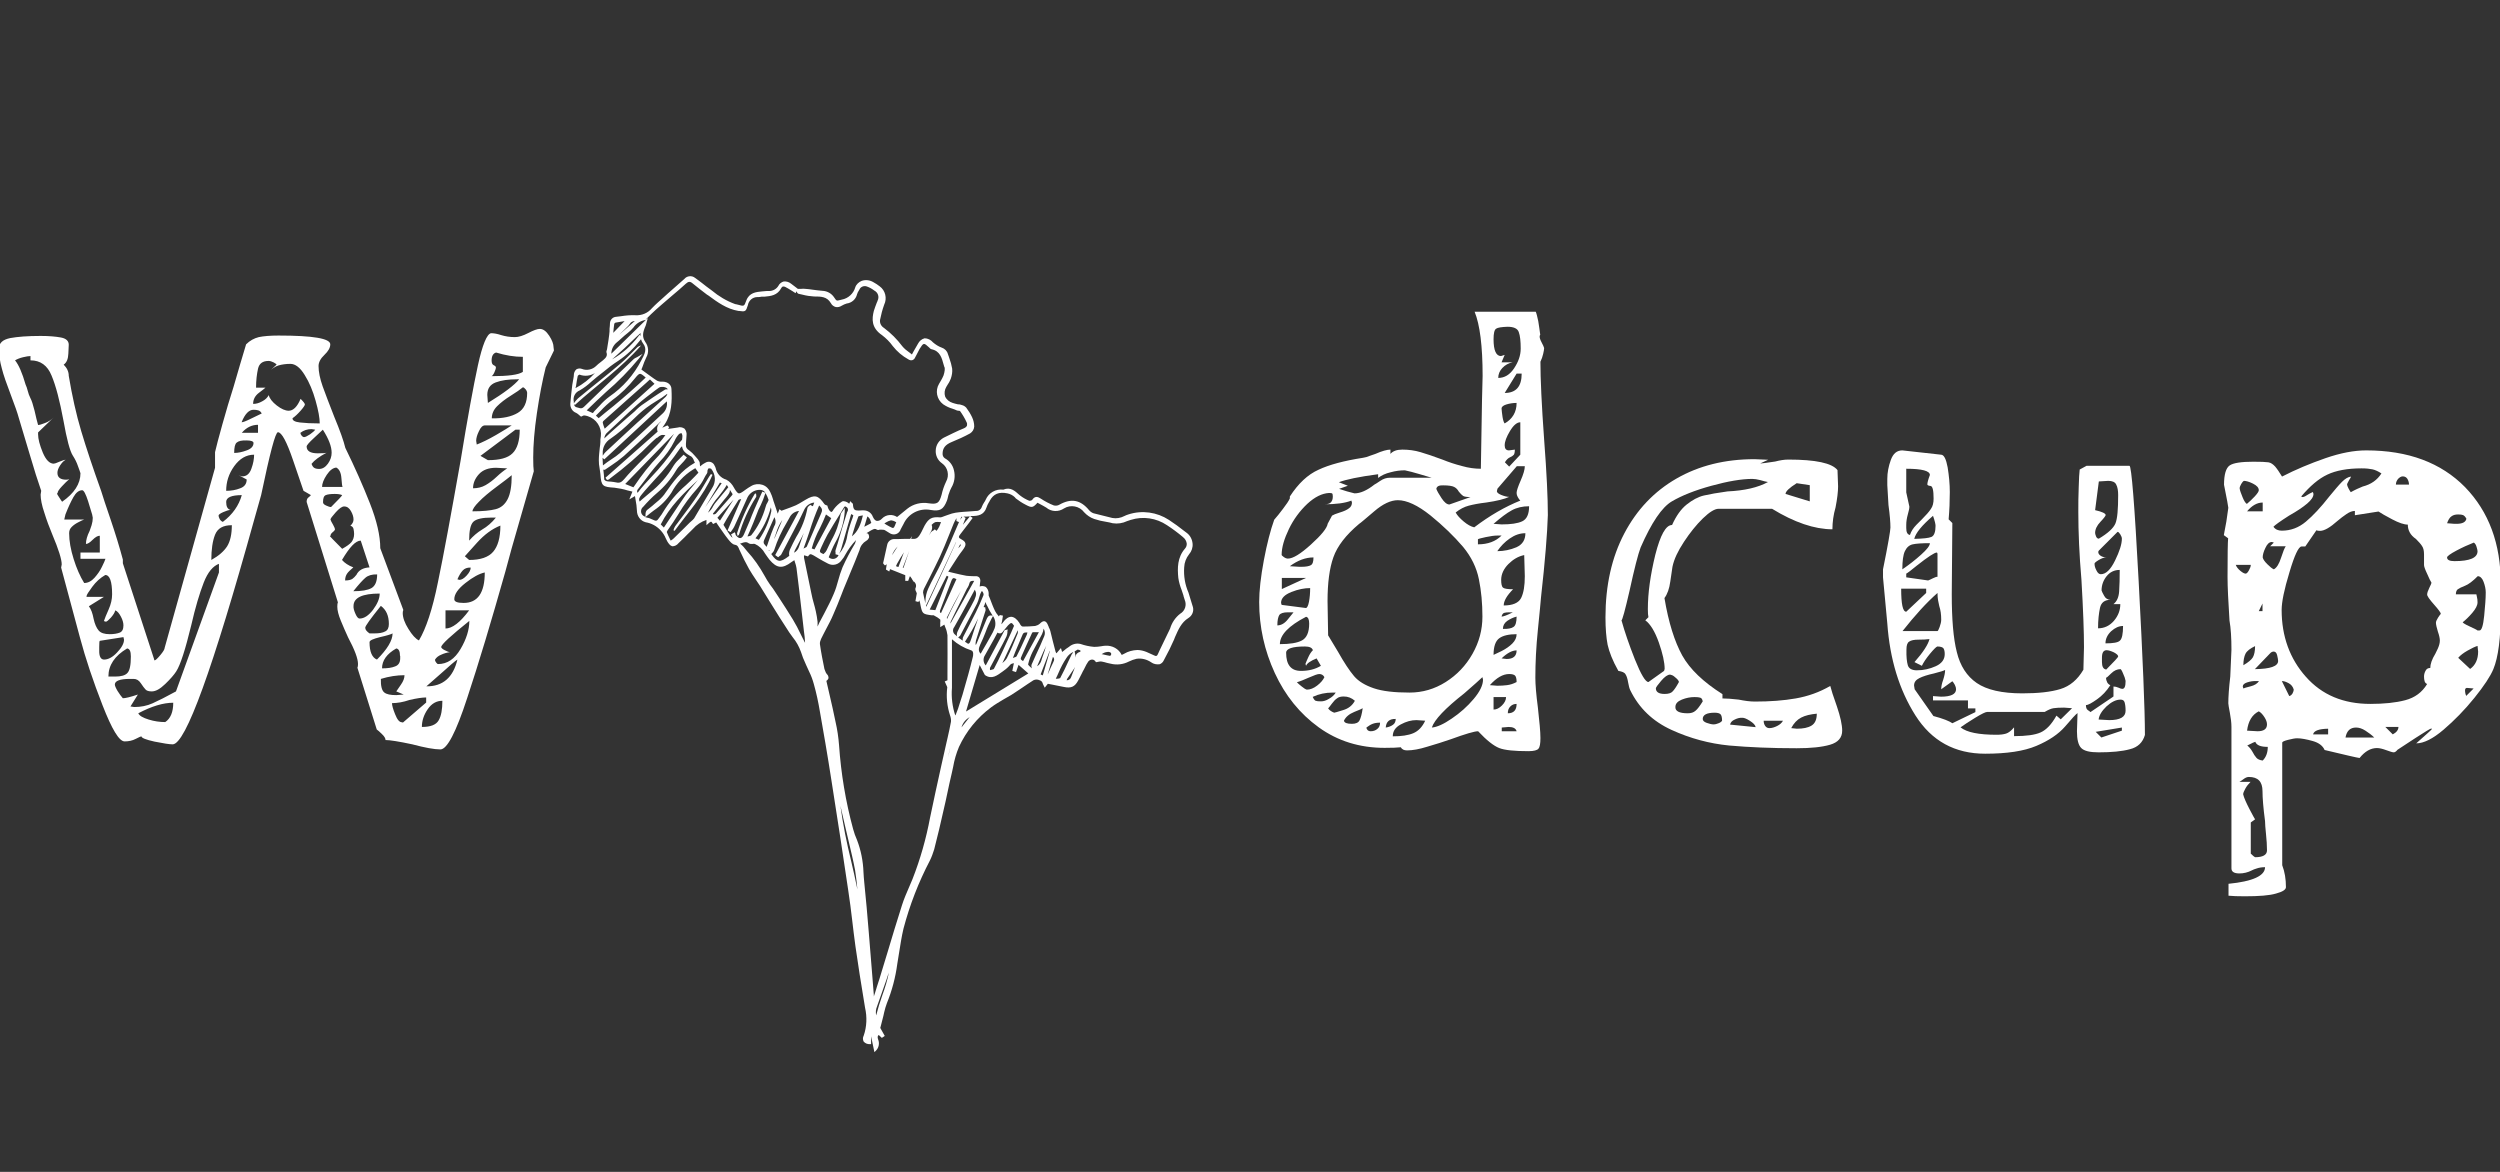 <?xml version="1.0" encoding="utf-8"?>
<!-- Generator: Adobe Illustrator 23.0.2, SVG Export Plug-In . SVG Version: 6.00 Build 0)  -->
<svg version="1.1" id="Слой_1" xmlns="http://www.w3.org/2000/svg" xmlns:xlink="http://www.w3.org/1999/xlink" x="0px" y="0px"
	 viewBox="0 0 1280 600" style="enable-background:new 0 0 1280 600;" xml:space="preserve">
<rect x="0" y="0" width="1280" height="600" fill="#333333" stroke="none"/>
<style type="text/css">
	.st0{fill:#FFFFFF;}
</style>
<path class="st0" d="M283.6,179.5c0,0-0.6,1.2-1.8,3.7c-1.2,2.4-2,4.1-2.4,4.9c-1.7,6.8-3.2,14.6-4.5,23.4
	c-1.3,8.8-1.9,16.4-1.9,22.8c0,3.4,0.1,5.7,0.3,7L261.9,281l-3.2,11.8c-7.2,25.5-13.7,47.1-19.5,64.6c-5.7,17.5-10.3,26.3-13.7,26.3
	c-3.2,0-8-0.9-14.4-2.6c-7-1.5-11.6-2.2-13.7-2.2c0-0.8-0.6-1.9-1.8-3c-1.2-1.2-2.1-2-2.7-2.4l-9.9-31.6c0.2-0.4,0.3-1.1,0.3-1.9
	c0-2.8-1.7-7.3-5.1-13.7c-1.3-2.8-2.5-5.6-3.7-8.5c-1.2-2.9-1.8-5.3-1.8-7.2c0-1.1,0.1-1.8,0.3-2.2l-16-51.4c0-1.1,0.3-1.8,0.8-2.2
	c0.5-0.4,1-0.8,1.4-1.3l-3.8-2.2c-0.2-0.6-2-5.8-5.3-15.5c-3.3-9.7-5.9-14.5-7.8-14.5c-1.3,0-4.1,10.7-8.6,32.2l-3.5,12.4
	c-21.3,76.8-35.2,115.2-41.8,115.2c-1.7,0-4.8-0.5-9.3-1.4c-4.5-1-6.7-1.9-6.7-2.7c-0.2,0-1.2,0.4-2.9,1.3c-1.7,0.9-3.6,1.3-5.7,1.3
	c-2.8,0-6.5-6.2-11.3-18.5c-4.8-12.3-8.7-23.9-11.6-34.8l-9.6-35.7l0.3-1.6c0-2.6-1.6-7.7-4.8-15.3c-1.5-3.6-2.9-7.3-4.1-11.2
	c-1.3-3.8-1.9-6.9-1.9-9.3l0.3-1.9c-1.7-4.9-3.7-11.1-5.9-18.7c-2.2-7.5-4.1-13.8-5.6-18.7c-0.6-2.3-2-6.3-4.1-11.8
	c-2.1-5.5-3.7-10-4.6-13.6c-1-3.5-1.4-6.9-1.4-10.1c0-2.8,1.9-4.5,5.7-5.3c3.8-0.7,9-1.1,15.6-1.1c4.3,0,7.7,0.3,10.4,0.8
	c2.7,0.5,4,1.8,4,3.7c0,0.2-0.1,1.7-0.2,4.5c-0.1,2.8-0.9,4.7-2.4,5.7c1.7,1.7,2.6,3.6,2.6,5.7c1.7,10.2,3.8,19.7,6.4,28.4
	c2.6,8.7,6,18.9,10.2,30.6c0.8,2.8,2.5,7.7,4.9,14.8c2.4,7.1,4.5,13.9,6.2,20.3v1.9l16,49.1c0,0.4,0.1,0.6,0.3,0.6
	c0.4,0,1.4-0.9,2.9-2.7c1.5-1.8,2.2-3,2.2-3.7l25.8-92.2v-8c0.6-2.8,1.9-7.5,3.8-14.4c1.9-6.8,3.8-13.2,5.7-19.1
	c2.3-8.1,4.5-15.3,6.4-21.7c1.9-1.9,4.1-3.1,6.5-3.7c2.4-0.5,5.8-0.8,10.1-0.8c17.7,0,26.5,1.5,26.5,4.5c0,1.7-1,3.5-3,5.4
	c-2,1.9-3,3.8-3,5.7c0,3,0.7,6.4,2.1,10.4c1.4,3.9,3.4,9.1,5.9,15.5c3,7.2,4.9,12.6,5.7,16c4.9,10,9.1,19.5,12.6,28.4
	c3.5,8.9,5.3,16.6,5.3,23l11.8,31.6c-0.2,0.4-0.3,1-0.3,1.6c0,2.3,1,5.1,2.9,8.1c1.9,3.1,3.7,5.1,5.4,5.9c3.6-6,6.9-15.8,9.7-29.7
	c2.9-13.8,6.7-34.6,11.6-62.2c3.6-22.1,6.6-38.4,8.9-49c2.3-10.5,4.6-16,6.7-16.4c1.5,0,3.2,0.3,5.3,1c2,0.6,4.3,1,6.9,1
	c1.9,0,4.2-0.7,6.9-2.1c2.7-1.4,4.6-2.1,5.9-2.1c1.7,0,3.3,1.2,4.8,3.5c1.5,2.3,2.2,4.3,2.2,5.7C283.6,179,283.6,179.5,283.6,179.5z
	 M41.2,242.3c-0.2-0.6-0.6-1.9-1.3-3.7c-0.6-1.8-1.5-3.6-2.6-5.3c-1.5-2.3-3.1-8.3-4.8-17.9c-1.9-10.2-3.9-17.9-6.1-23.1
	c-2.1-5.2-5.7-7.8-10.8-7.8v-2.2c-0.9,0-2.1,0.2-3.8,0.6c-1.7,0.4-3.1,1-4.1,1.6c1.9,2.3,3.7,6.5,5.4,12.4c0.4,0.9,0.8,1.9,1.1,3.2
	c0.3,1.3,0.8,2.6,1.4,3.8c0.6,1.1,1.3,3.2,2.1,6.4c0.7,3.2,1.3,5.6,1.8,7.3c0.6,0,1.8-0.3,3.5-1c1.7-0.6,3.2-1.6,4.5-2.9l-8,7.7v1
	c0,2.3,0.8,5.4,2.4,9.3c1.6,3.8,3.5,5.7,5.6,5.7c0.4,0,1.4-0.3,2.9-1c1.5-0.6,2.6-1,3.2-1c-1.1,0.6-2,1.6-2.9,3
	c-0.9,1.4-1.3,2.6-1.3,3.7c0,2.3,1.5,3.5,4.5,3.5c0.6,0,1.2-0.1,1.6-0.3c-1.1,0.9-2.3,2.1-3.8,3.7c-1.5,1.6-2.2,2.7-2.2,3.4
	l-0.3,0.3c0,0.2,0.3,0.8,1,1.8c0.6,1,1.2,1.8,1.6,2.4C38,252.6,41.2,247.7,41.2,242.3z M37.7,286.2c1.5,4.8,3.3,8.9,5.4,12.3
	c1.9,0,3.7-0.9,5.3-2.7c1.6-1.8,2.9-3.7,3.8-5.6c1-1.9,1.5-3.3,1.8-4.1H41.2v-3.2h9.9v-8.6c-1.1,0-2.3,0.7-3.7,2.1
	c-1.4,1.4-2.5,2.1-3.4,2.1c0-1.9,0.6-4.1,1.9-6.7c0.2-0.6,0.5-1.6,1-2.9c0.4-1.3,0.6-2.6,0.6-3.8l-0.3-1.6c-0.2-0.8-0.9-3.1-2.1-6.9
	c-1.2-3.7-2.2-5.6-3-5.6c-1.7,0-3.2,1.2-4.5,3.5c-1.3,2.3-2.7,5.3-4.1,8.9l-0.6,2.6h10.2c-0.6,0.2-1.7,0.7-3,1.4
	c-1.4,0.7-2.5,1.5-3.4,2.4c-0.9,0.9-1.3,1.9-1.3,3.2C35.4,277,36.2,281.4,37.7,286.2z M47.9,316.7c0.6,2.8,1.5,4.8,2.6,6.1
	c1.1,1.3,3,1.9,5.7,1.9c2.1,0,3.8-0.3,5.1-0.8c1.3-0.5,1.9-1.8,1.9-3.7c0-1.3-0.4-2.8-1.3-4.5c-0.9-1.7-1.8-2.8-2.9-3.2
	c-0.2,1.1-1,2.3-2.2,3.7c-1.3,1.4-2.1,2.1-2.6,2.1l-1-0.3c0.4-1.3,1.2-3.2,2.4-5.9c1.2-2.7,1.8-5.3,1.8-7.8c0-6.6-1.2-9.9-3.5-9.9
	c-2.6,1.5-4.8,3.5-6.7,6.1c-1.9,2.6-2.9,4.1-2.9,4.8v0.3h8.9l-7.7,4.8C46.7,312,47.4,314.1,47.9,316.7z M53.3,337.7
	c2.1,0,4.4-1.2,6.7-3.7c2.3-2.4,3.5-4.6,3.5-6.5l-0.3-1.3l-12.1,1.9c-0.2,0-0.3,1.1-0.3,3.2v1.6C50.7,336.1,51.6,337.7,53.3,337.7z
	 M55.5,346.4H59c3,0,5.1-0.6,6.2-1.8c1.2-1.2,1.8-4,1.8-8.5c0-2.6-0.6-3.9-1.9-4.1C58.7,335.8,55.5,340.6,55.5,346.4z M112.3,288.6
	c-3.2,1.1-5.9,4.3-8,9.7c-2.1,5.4-4.3,12.7-6.4,21.9c-3,12.3-5.5,20.2-7.7,23.6c-1.1,1.7-2.9,3.8-5.6,6.4c-2.7,2.6-4.9,3.8-6.9,3.8
	c-1.5,0-2.6-0.3-3.2-1c-0.6-0.6-1.4-1.7-2.4-3.2c-1-1.5-2.2-2.2-3.7-2.2h-1.9c-5.1,0-7.7,1-7.7,2.9c0,0.6,0.5,1.8,1.4,3.3
	c1,1.6,1.9,2.8,2.7,3.7c1.3,0,3.8-0.6,7.7-1.9l-3.8,6.1l1.9,0.3c3.4,0,6.5-0.6,9.4-1.9c2.9-1.3,6.9-3.3,12-6.1l22-60.9V288.6z
	 M88.7,359.8c-5.1,0-11.1,1.8-17.9,5.4c0.6,1.3,2.4,2.3,5.3,3.2c2.9,0.9,5.7,1.3,8.5,1.3C87.3,367.9,88.7,364.6,88.7,359.8z
	 M116.3,279.7c1.6-2.6,2.4-6.2,2.4-10.8c-4.5,0-7.3,1.6-8.6,4.9c-1.3,3.3-1.9,7.6-1.9,12.9C112,284.6,114.7,282.2,116.3,279.7z
	 M123.8,253.5c-5.3,0-8,1.2-8,3.5c0,2.3,0.7,3.7,2.2,4.1c-0.9,0-2.1,0.4-3.7,1.1c-1.6,0.7-2.4,1.3-2.4,1.8c0,0.4,0.2,1,0.6,1.8
	c0.4,0.7,1,1.2,1.6,1.4C119.1,263.4,122.3,258.8,123.8,253.5z M128.7,240c1-2.7,1.4-5.1,1.4-7.2c-4,0-7.4,2-10.2,5.9
	c-2.8,3.9-4.1,8.1-4.1,12.6c2.6,0,4.9-0.4,7.2-1.3c2.2-0.8,3.3-2.3,3.3-4.5l-4.1-2.2c0.8,0.4,1.5,0.6,1.9,0.6
	C126.2,243.9,127.8,242.6,128.7,240z M121.2,226.6c-0.9,0.7-1.3,2.5-1.3,5.3c1.9,0,4-0.4,6.4-1.3c2.3-0.8,3.5-2.1,3.5-3.8
	c0-0.8-1.2-1.3-3.5-1.3C123.8,225.4,122.1,225.8,121.2,226.6z M128.4,214.4c2.4-1.2,4.3-2.1,5.6-2.7c-0.4-0.8-1-1.4-1.8-1.6
	c-0.7-0.2-1.5-0.3-2.4-0.3c-2.3,0-4.4,2.1-6.1,6.4C124.4,216.2,126,215.6,128.4,214.4z M132.1,217.5c-3.2,0-6,1.4-8.3,4.1h8.3V217.5
	z M153.5,216.3c2.6,0.3,6,0.5,10.2,0.5c0-2.8-0.7-6.6-2.1-11.6c-1.4-5-3.2-9.4-5.6-13.2c-2.3-3.8-4.8-5.7-7.3-5.7
	c-2.3,0-4.4,0.3-6.1,0.8c-1.7,0.5-3.4,1.7-5.1,3.4l4.1-3.8c0-0.2-0.5-0.6-1.4-1.1c-1-0.5-1.9-0.8-2.7-0.8c-3,0-4.8,1.3-5.4,4
	c-0.6,2.7-1,5.9-1,9.7h4.8c-0.2,0.2-1.3,1.1-3.3,2.6c-2,1.5-3,3.4-3,5.7c1.5,0,3-0.4,4.6-1.3c1.6-0.8,2.7-1.9,3.4-3.2
	c0.4,1.7,1.8,3.5,4.1,5.3c2.3,1.8,4.4,2.7,6.1,2.7c2.3,0,4.4-2,6.1-6.1c1.5,1.5,2.2,2.4,2.2,2.9c0,0.4-0.7,1.5-2.2,3.2
	c-1.5,1.7-2.9,3-4.1,3.8C149.6,215.2,150.9,216,153.5,216.3z M154.4,223c0.4,0.5,0.8,0.8,1.3,0.8c0.6,0,1.6-0.5,3-1.4
	c1.4-1,2.3-1.8,2.7-2.4l-1.9-0.3c-2.1,0-4,0.6-5.7,1.9C153.8,222,154,222.5,154.4,223z M161,239.6c0.5,0.3,1.3,0.5,2.4,0.5
	c1.7,0,3.2-0.9,4.5-2.7c1.3-1.8,1.9-3.7,1.9-5.6c0-3.2-1.5-7.1-4.5-11.8c-0.6,0.6-2.2,2.1-4.6,4.3c-2.4,2.2-3.7,3.7-3.7,4.3
	c0,2.3,1.9,3.5,5.7,3.5c2.6,0,4-0.1,4.5-0.3c-3.6,1.9-6.2,3.8-7.7,5.7C159.9,238.6,160.4,239.3,161,239.6z M167.3,243.1
	c-1.6,2.4-2.4,4.5-2.4,6.2h10.5c-0.2-0.2-0.4-1.7-0.6-4.5c-0.2-2.8-1.1-4.6-2.6-5.4C170.6,239.5,168.9,240.7,167.3,243.1z
	 M166.9,258.8c1.1,0.5,1.9,0.8,2.6,0.8c3.6-3.6,5.5-5.6,5.7-6.1c-0.9-0.4-2.1-0.6-3.8-0.6c-2.1,0-3.7,0.2-4.6,0.6
	c-1,0.4-1.4,1.6-1.4,3.5C165.3,257.7,165.8,258.3,166.9,258.8z M175.2,281c2.3-1.3,3.9-2.4,4.8-3.5c0.8-1.1,1.3-2.4,1.3-4.1
	c0-0.8-0.1-1.7-0.3-2.6c-0.2-0.8-0.7-1.4-1.6-1.6c1.1-1.1,1.6-2.1,1.6-3.2c0-1.3-0.4-2.7-1.3-4.3c-0.9-1.6-2-2.4-3.5-2.4
	c-1.1,0-2.5,1-4.3,3c-1.8,2-2.7,3.2-2.7,3.7c0.2,0.6,0.6,1.5,1.3,2.6c0.6,1.1,1,1.9,1,2.6c-0.2,0.4-0.6,0.9-1.3,1.4
	c-0.6,0.5-1,1.1-1,1.8h-0.3C168.6,274.3,170.7,276.5,175.2,281z M180.9,290.5c-1.5,1.3-2.6,2.3-3.2,3.2c-0.6,0.9-1,2-1,3.5
	c1.7,0,2.9-0.3,3.7-0.8c0.7-0.5,1.4-1.2,2.1-2.1c1.1-2.3,3.3-3.6,6.7-3.8l-4.5-13.7c-2.6,0-5.7,3.3-9.6,9.9
	C176.4,288.2,178.3,289.5,180.9,290.5z M187.1,295.8c-1.4,1.2-3.5,3.5-6.2,6.9c4.3,0,7.3-0.5,9.3-1.6c1.9-1.1,2.9-3.4,2.9-7
	C190.5,294,188.5,294.6,187.1,295.8z M182,314.3c0.7,1.6,1.4,2.4,2.1,2.4c2.3,0,4.6-1.5,6.9-4.5c2.2-3,3.4-5.7,3.4-8.3
	c-8.9,0-13.4,2.1-13.4,6.4C180.9,311.4,181.3,312.7,182,314.3z M187.6,322.9c0.4,0.5,1,1,1.6,1.4h2.6c2.3,0,4.1-0.3,5.4-1
	c1.3-0.6,1.9-1.9,1.9-3.8c0-4.3-1.4-7.3-4.1-9.3c-5.3,6.6-8,10.3-8,11.2C187,321.9,187.2,322.4,187.6,322.9z M193,337.7
	c5.3-5.3,8-9.8,8-13.4c-0.6,0.4-2.8,1.1-6.4,1.9c-3.6,0.9-5.4,1.7-5.4,2.6C189.2,333.7,190.5,336.7,193,337.7z M196.7,354.5
	c1.2,1,3.2,1.4,6.2,1.4l3.8-0.3l-3.8-1.6c0.4-0.6,1.2-1.8,2.4-3.5c1.2-1.7,1.8-3.3,1.8-4.8c-3.8,0-7.9,0.6-12.1,1.9
	C194.9,351.2,195.5,353.5,196.7,354.5z M204.8,335.8c0-2.3-0.6-3.6-1.9-3.8c-4.9,2.8-7.3,6.2-7.3,10.2c2.8,0,5-0.3,6.7-1
	c1.7-0.6,2.6-2,2.6-4.1V335.8z M206.7,369.6l11.5-9.9v-2.6c-1.9,0-4.8,0.4-8.6,1.3c-3.2,1.1-6.2,1.6-8.9,1.6c0,1.1,0.5,3,1.6,5.7
	c1.1,2.8,2.2,4.1,3.5,4.1C206.2,370,206.5,369.9,206.7,369.6z M224.6,368.8c1.3-2.2,1.9-5.6,1.9-10c-3,0-5.5,1.4-7.5,4.3
	c-2,2.9-3,5.9-3,9.1C220.5,372.2,223.3,371.1,224.6,368.8z M234.2,337.7c-1.1,0.6-3.9,3.1-8.6,7.3l-7.3,6.4
	C226.7,351.5,232,346.9,234.2,337.7z M235.8,332.3c3-5.1,4.5-9.9,4.5-14.4c-9.6,7.7-14.4,12.1-14.4,13.4c0,0.4,0.6,1,1.8,1.6
	c1.2,0.6,2.1,1,2.7,1c-1.5,0.2-3,0.6-4.5,1.3c-1.5,0.6-2.6,1.5-3.2,2.6c0,0.4,0.2,0.9,0.6,1.4c0.4,0.5,0.7,0.8,1,0.8
	C229,340,232.8,337.4,235.8,332.3z M240.2,312.5h-12.1v9.3C231.5,321.8,235.6,318.7,240.2,312.5z M248.2,293.1
	c-2.8,0.6-6.1,2.4-9.9,5.4c-3.8,3-5.7,5.7-5.7,8.3c0,1.3,1.6,1.9,4.8,1.9C244.6,308.7,248.2,303.5,248.2,293.1z M236.9,292.1
	c-1,1.1-1.9,2.6-2.7,4.5l1,0.3c1.1,0,2.3-0.7,3.7-2.2c1.4-1.5,2.1-2.9,2.1-4.1C239.2,290.5,237.8,291.1,236.9,292.1z M252.5,282.5
	c2.4-2.8,3.7-7.2,3.7-13.4c-4.3,1.7-8.2,4.6-12,8.8c-3.7,4.1-5.8,6.4-6.2,6.9l2.2,1.9C246,286.7,250.1,285.3,252.5,282.5z
	 M246.9,271.1c2.6-1.5,4.9-3.5,7-6.1h-2.2c-4.7,0-7.8,0.7-9.3,2.1c-1.5,1.4-2.2,4.6-2.2,9.7C242.2,274.5,244.4,272.6,246.9,271.1z
	 M253.8,260.7c2.7-0.7,4.7-2.4,6.1-5.1c1.4-2.7,2.1-6.8,2.1-12.3c-1.3,1.1-3.8,3-7.7,5.9s-6.9,5.4-9.1,7.7c-2.2,2.2-3.3,3.9-3.3,4.9
	C247.1,261.8,251.1,261.4,253.8,260.7z M245.2,242.8c-2,2.2-3,4.6-3,7.2c2.3,0,4.5-0.5,6.4-1.6c1.9-1.1,3.8-2.5,5.7-4.3
	c1.9-1.8,3.7-3.2,5.4-4.3l-5.7-0.3C250.1,239.5,247.2,240.6,245.2,242.8z M245.2,220.8c-1,2-1.4,3.7-1.4,4.9l0.3,1.9
	c2.8-1.1,6.1-2.7,9.9-4.9c3.8-2.2,6.5-3.9,8-4.9h-13.7C247.1,217.8,246.1,218.8,245.2,220.8z M262.4,232.1c2.4-2.3,3.7-6.4,3.7-12.1
	h-2.2L246,233.4l3.8,2.2C255.8,235.6,260,234.5,262.4,232.1z M253.8,195.8c-2.9,1.1-4.3,3.2-4.3,6.4l0.3,4.1
	c8.3-5.1,13.6-9.1,16-12.1h-1C260.3,194.2,256.7,194.7,253.8,195.8z M251.7,184.6c0,1.3,0.4,2.1,1.1,2.4c0.7,0.3,1.1,0.7,1.1,1.1
	c0,0.6-0.3,1.5-0.8,2.6c-0.5,1.1-1,1.7-1.4,1.9c8.5,0,13.8-0.7,16-2.2v-7.7c-4.3,0-8.8-0.7-13.7-2.2
	C252.5,180.9,251.7,182.3,251.7,184.6z M265.1,211.4c3.2-1.9,4.8-5.3,4.8-10.2c0-0.6-0.3-1.3-0.8-1.9c-0.5-0.6-1-1-1.4-1
	c-1.3,1.1-3.3,2.5-6.2,4.3c-2.9,1.8-5.2,3.6-7,5.4c-1.8,1.8-2.7,3.9-2.7,6.2C257.5,214.3,261.9,213.3,265.1,211.4z"/>
<path class="st0" d="M789,305.8c-0.2,2.3-0.7,7.9-1.6,16.6c-0.9,8.7-1.3,16.9-1.3,24.6c0,3.4,0.4,8.5,1.3,15.3
	c0.8,7.2,1.3,12.4,1.3,15.6c0,2.8-0.3,4.6-1,5.4c-0.6,0.8-2.3,1.3-5.1,1.3c-7.2,0-12.2-0.5-15-1.6c-2.8-1.1-6.4-3.9-10.8-8.6
	c-1.9,0-6.6,1.4-14,4.1c-3.8,1.3-7.8,2.6-12,3.8c-4.1,1.3-7.6,1.9-10.4,1.9c-1.5,0-2.6-0.5-3.2-1.6c-1.7,0.2-4.5,0.3-8.3,0.3
	c-12.8,0-24-3.5-33.7-10.5c-9.7-7-17.2-16.3-22.5-27.8c-5.3-11.5-8-23.6-8-36.4c0-5.7,0.8-12.9,2.4-21.4c1.6-8.5,3.4-15.4,5.3-20.7
	c1.3-1.5,2.8-3.3,4.5-5.6c1.7-2.2,2.9-4,3.5-5.3v-1c4.3-6.6,9.1-11.2,14.7-13.7c5.5-2.6,13.1-4.6,22.7-6.1c1.3-0.2,2.4-0.5,3.5-1
	c1.1-0.4,2-0.7,2.9-1c3.4-1.5,6-2.2,7.7-2.2v2.2c1.3-1.5,3.3-2.2,6.1-2.2c3.2,0,6.3,0.4,9.3,1.3c3,0.9,6.7,2.1,11.2,3.8
	c3.2,1.3,6.5,2.4,10,3.3c3.5,1,6.7,1.4,9.7,1.4l0.6-35.7l0.3-11.8c0-15.3-1.4-26.3-4.1-32.9h31.3c0.4,0.9,0.8,2.5,1.3,4.9
	c0.4,2.4,0.7,4.7,1,6.9c-0.2,0.2-0.3,0.5-0.3,1c0,0.6,0.3,1.6,1,2.9s1.1,2.2,1.3,2.9c0,0.6-0.2,1.7-0.5,3c-0.3,1.4-0.8,2.7-1.4,4
	c0,8.7,0.6,22,1.9,39.9c1.3,17,1.9,29.9,1.9,38.6C792.2,273.2,791.1,287.1,789,305.8z M655,314.9c-0.6,1-1,2.7-1,5.3
	c1.9,0,3.7-1,5.3-3c1.6-2,2.6-3.2,3-3.7h-2.9C657.1,313.5,655.6,314,655,314.9z M655.3,329.8c5.1,0,8.9-0.6,11.3-1.9
	c2.4-1.3,3.7-4.1,3.7-8.6c0-2.1-0.5-3.3-1.6-3.5C659.8,320.4,655.3,325.1,655.3,329.8z M661.2,303.1c-3.5,1.4-5.3,3.2-5.3,5.6l0.3,1
	l12.4,1.6c0.6,0,1.2-1.1,1.6-3.2c0.4-2.1,0.6-4.5,0.6-7C667.9,301.1,664.7,301.7,661.2,303.1z M669.3,258c-3.8,3.6-7,7.9-9.4,12.9
	c-2.4,5-3.7,9.4-3.7,13.2c0,0.2,0.4,0.6,1.1,1.1c0.7,0.5,1.4,0.8,2.1,0.8c2.6,0,6.5-2.4,11.8-7.2c5.3-4.8,8.2-8.3,8.6-10.7l2.2-4.1
	c0.6-0.4,2-1,4-1.6c2-0.6,3.6-1.3,4.6-2.1c1.1-0.7,1.6-1.8,1.6-3l-0.3-1c-3.2,1.3-7.9,1.9-14,1.9c1.7,0,2.9-0.3,3.5-1
	c0.6-0.6,1-1.6,1-2.9c0-0.8-0.1-1.4-0.3-1.6c-0.2-0.2-0.7-0.3-1.6-0.3C676.9,252.6,673.2,254.4,669.3,258z M656.3,295.9v5.7
	l12.4-5.7H656.3z M666.1,343.5c3.8,0,7.2-0.8,10.2-2.6l-2.2-3.8c-3.2,1.3-5,2.6-5.4,3.8l-0.3-1c0.2-0.6,0.7-1.8,1.4-3.3
	c0.7-1.6,1.5-2.8,2.4-3.7c-0.4-1.3-1.8-1.9-4.1-1.9c-6.4,0-9.6,1.1-9.6,3.2C658.5,340.4,661,343.5,666.1,343.5z M660.4,289.9
	l4.8,0.3h1.3c2.1,0,3.7-0.3,4.6-0.8c1-0.5,1.4-1.9,1.4-4C668.5,285.4,664.4,286.9,660.4,289.9z M666.5,351.5
	c1.1,0.9,1.9,1.4,2.6,1.6c1.7,0,3.5-0.7,5.3-2.1c1.8-1.4,3-2.8,3.7-4.3c-0.6-1.1-1.5-1.6-2.6-1.6c-0.9,0-2.6,0.6-5.3,1.8
	c-2.7,1.2-4.7,2-6.2,2.4C664.5,349.9,665.4,350.6,666.5,351.5z M673.6,358.8c0.5,0.2,1.4,0.3,2.7,0.3c1.3,0,2.7-0.4,4.1-1.3
	c1.5-0.8,2.7-1.9,3.5-3.2h-1.6c-3.6,0-7,0.7-10.2,2.2C672.6,357.9,673.1,358.6,673.6,358.8z M685,333.6c3.2,5.7,6,9.9,8.3,12.6
	c2.3,2.7,5.7,4.7,10.1,6.2c4.4,1.5,10.5,2.2,18.3,2.2c6.6,0,12.8-1.8,18.5-5.4c5.7-3.6,10.3-8.4,13.7-14.4c3.4-6,5.1-12.3,5.1-19.1
	c0-6.8-0.6-13.2-1.8-19.1c-1.2-6-3.9-11.5-8.1-16.6c-4.7-5.5-10.3-10.9-16.7-16.1c-6.5-5.2-12.1-7.8-16.7-7.8
	c-3.6,0-7.7,1.9-12.1,5.7c-4.5,3.8-7,6-7.7,6.4c-6.8,5.7-11.2,11.4-13.2,17.1c-2,5.6-3,13.1-3,22.5l0.3,17.5L685,333.6z
	 M683.1,364.9c0.2,0,1.7-0.4,4.5-1.3c2.8-0.8,4.8-2.4,6.1-4.8c-1.7-1.5-3.6-2.2-5.7-2.2c-1.5,0-2.7,0.3-3.5,1
	c-0.9,0.6-1.7,1.5-2.6,2.7c-0.9,1.2-1.5,2-1.9,2.4C680.7,363.7,681.8,364.4,683.1,364.9z M690.1,248.7l-4.5,1.6
	c1.3,0.4,2.7,0.9,4.1,1.3c1.5,0.4,2.8,0.7,3.8,1c3,0,6.4-1.5,10.2-4.5c0.4-0.2,1.4-0.8,3-1.9c1.6-1.1,3.2-1.6,4.9-1.6h21.4
	c-1.5-0.4-3.6-1.1-6.4-1.9c-2.8-0.8-5.2-1.5-7.3-1.9c-2.3,0-4.8,0.3-7.3,1c-2.6,0.6-4.7,1.6-6.4,2.9v-1.9
	c-9.8,1.3-16.5,2.7-20.1,4.1L690.1,248.7z M696.1,368.8c0.6-1.2,1.2-3.2,1.6-6.2c-0.2,0.2-1.7,0.9-4.3,1.9c-2.7,1.1-4.4,2.6-5.3,4.5
	c0.2,1.1,1.6,1.6,4.1,1.6C694.2,370.6,695.5,370,696.1,368.8z M705.2,373.2c1-0.8,1.4-1.9,1.4-3.2c-1.5,0-2.8,0.2-3.8,0.6
	c-1.1,0.4-2.1,1.1-3.2,1.9c0,0.4,0.2,0.9,0.6,1.3c0.4,0.4,1,0.6,1.6,0.6C703.1,374.4,704.3,374,705.2,373.2z M709.5,372.5
	c1.5-0.2,2.7-0.7,3.7-1.4c1-0.7,1.4-1.8,1.4-3C711.4,368,709.7,369.5,709.5,372.5z M723.6,375.4c2.6-1.1,4.6-3.2,6.1-6.4l-4.5-0.3
	c-2.6,0-5.2,0.7-8,2.2c-2.8,1.5-4.1,3.5-4.1,6.1C717.5,377,721,376.5,723.6,375.4z M743.3,367.9c4.3-2.9,8-6.2,11.2-10
	c3.2-3.8,4.8-7.1,4.8-9.9l-0.3-1.3c-1.3,1.3-4.4,4-9.3,8.3c-9.8,7.7-15.3,13.5-16.6,17.5C735.7,372.3,739.1,370.8,743.3,367.9z
	 M735.4,250.3c0.4,1.1,1.3,2.7,2.7,4.8c1.4,2.1,2.7,3.2,4,3.2l10.8-3.8c-1.9,0-3.2-0.2-3.8-0.6c-0.6-0.4-1.4-1.2-2.2-2.2
	c-0.6-1.1-1.4-1.9-2.4-2.4c-1-0.5-2.8-0.8-5.6-0.8C736.8,248.4,735.6,249,735.4,250.3z M760.9,257.3c-3.6,0.4-6.6,1-8.9,1.6
	c-2.3,0.6-4.6,1.8-6.7,3.5c0.8,1.5,2.2,3,4.1,4.6c1.9,1.6,3.7,2.6,5.4,3c7.9-6,15.7-10.5,23.6-13.7c-0.4-0.4-0.9-1-1.3-1.8
	c-0.4-0.7-0.6-1.4-0.6-2.1c0-1.1,0.7-3.2,2.1-6.4c1.4-3.2,2.1-5.6,2.1-7.3h-4.1l-9.9,11.5l-0.3,1.3c0,0.6,0.7,1.3,2.2,1.9
	c1.5,0.6,2.9,1,4.1,1C770.4,255.5,766.4,256.5,760.9,257.3z M756.7,278.7c5.1,0,9.1-1.5,12.1-4.5h-2.2c-1.5,0-3.5,0.3-5.9,0.8
	c-2.4,0.5-3.8,0.9-4,1.1V278.7z M771.6,350.8c1.6-0.2,3.2-0.7,4.9-1.6c0-1.7-0.3-2.8-0.8-3.3c-0.5-0.5-1.5-0.8-3-0.8
	c-3.2,0-6.5,1.9-9.9,5.7l3.8,0.3C768.3,351.1,770,351,771.6,350.8z M766,168.3c-0.9,0.6-1.3,2.4-1.3,5.4c0,5.7,1.3,8.6,3.8,8.6
	l1.9-0.6l-1.6,3.8h5.7c-2.1,0.4-3.9,1.4-5.3,2.9c-1.4,1.5-2.1,3.2-2.1,5.1c3.2,0,5.9-1.6,8.1-4.9c2.2-3.3,3.4-6.6,3.4-10.1
	c0-3.8-0.3-6.6-1-8.5c-0.6-1.8-2.6-2.7-5.7-2.7C768.9,167.4,766.8,167.7,766,168.3z M779.4,266.9c2.3-1.1,3.5-3.6,3.5-7.7
	c-3.4,0-6.4,0.7-8.9,2.1c-2.6,1.4-5.6,3.7-9.3,6.9l4.1,0.3C773.5,268.5,777.1,268,779.4,266.9z M768.9,333.3
	c2.1-1.1,3.9-2.3,5.4-3.8c1.5-1.5,2.2-3.1,2.2-4.8c-4,0-7,0.7-8.9,2.1c-1.9,1.4-2.9,4.2-2.9,8.5C765.4,335,766.7,334.3,768.9,333.3z
	 M769,361.2c1.4-1.4,2.1-2.8,2.1-4.3h-6.4v6.4C766.2,363.3,767.6,362.6,769,361.2z M776.4,280.2c3.1-1.4,4.6-3.8,4.6-7.2
	c-2.8,0-5.4,0.9-8,2.7c-2.6,1.8-4.7,4-6.4,6.5C770,282.2,773.3,281.5,776.4,280.2z M778.8,306.2c1.3-2.6,1.9-6.3,1.9-11.2l-0.3-10.8
	c-3,0.6-5.7,2.2-8.1,4.6c-2.4,2.4-3.7,5.2-3.7,8.1c0,2.1,0.3,3.5,1,4c0.6,0.5,2.3,0.8,5.1,0.8c-3.2,3.2-4.8,6-4.8,8.3
	C774.5,310,777.5,308.7,778.8,306.2z M769.3,213.5c0.3,1.8,0.7,2.9,1.1,3.3c4-2.3,6.1-5.8,6.1-10.5c-1.9,0-3.7,0.3-5.3,0.8
	c-1.6,0.5-2.4,1.2-2.4,2.1C768.9,210.2,769,211.7,769.3,213.5z M774.6,313.5h-1.9c-1.1,0-1.9,0.1-2.6,0.3c-0.6,0.2-1.1,0.9-1.3,1.9
	C769.7,315.7,771.6,315,774.6,313.5z M776.5,333c-2.3,0-4.9,1.4-7.7,4.1l2.6,0.3C774.8,337.4,776.5,335.9,776.5,333z M776.5,374.4
	c-0.4-1.5-1.8-2.2-4.1-2.2l-3.5,0.3v1.9H776.5z M774.9,321c1.1-0.7,1.6-2.5,1.6-5.3c-1.7,0.4-3.3,1.2-4.8,2.2
	c-1.5,1.1-2.2,2.4-2.2,4.1C772.1,322.1,773.9,321.7,774.9,321z M779.1,191.3h-2.6l-6.1,9.9C776.2,201.2,779.1,197.9,779.1,191.3z
	 M775.6,230.2c0,1.3-0.2,2.1-0.5,2.6c-0.3,0.4-1,0.9-1.9,1.3c-1,0.4-1.9,1.3-2.7,2.6l2.2,2.2l5.7-6.1v-16.6c-1.7,0-3.5,1.5-5.3,4.5
	c-1.8,3-2.7,5.4-2.7,7.3c0,1.7,0.7,2.6,2.2,2.6L775.6,230.2z M776.5,360.4c-1.3,0-2.3,0.4-3.2,1.3c-0.9,0.9-1.3,2-1.3,3.5
	C775,365.2,776.5,363.6,776.5,360.4z"/>
<path class="st0" d="M823.1,330.1c-0.7-3.6-1.1-8.3-1.1-14c0-16.4,3.2-30.7,9.6-42.9c6.4-12.2,15.3-21.6,26.8-28.2
	c11.5-6.6,24.8-9.9,39.9-9.9l7,0.3l-4.1,1.9c0.6,0,3.2-0.3,7.7-1c2.3-0.6,4.6-1,6.7-1c14,0,22.4,1.8,25.2,5.4l0.3,8.3
	c0,2.6-0.4,6.2-1.3,10.8c-1.1,3.8-1.6,7.6-1.6,11.2c-9.1,0-19.5-3.5-30.9-10.5h-27.4c-1.9,0-4.6,1.6-8,4.9c-3.4,3.3-6.6,7.3-9.7,12
	c-3.1,4.7-5.1,8.9-5.9,12.8c-0.2,1.3-0.6,3.8-1.1,7.5c-0.5,3.7-1.5,6.5-3,8.5c2.1,12.6,5.2,22.3,9.1,29.4c3.9,7,10.8,13.6,20.6,19.8
	v2.2c2.1,0,4.9,0.2,8.3,0.6c3,0.6,5.7,1,8.3,1c7.7,0,14.6-0.5,20.9-1.6c6.3-1.1,12.2-3.2,17.7-6.4c0.4,1.7,1.5,5.2,3.4,10.5
	c1.8,5.3,2.7,9.5,2.7,12.4c0,3.6-2.1,6-6.2,7.2c-4.1,1.2-9.8,1.8-17.1,1.8c-13,0-24.5-0.5-34.6-1.4c-10.1-1-19.9-3.6-29.5-8
	c-9.6-4.4-16.6-11.1-21.1-20.3c-0.4-0.8-0.8-2.2-1.1-4c-0.3-1.8-0.7-3.2-1.3-4.1c-0.5-1-1.8-1.5-3.7-1.8
	C825.6,338.2,823.9,333.7,823.1,330.1z M837.1,337.7c3.1,7.7,5.4,11.5,6.9,11.5l8-5.7l0.3-1c0-3.4-1-7.9-3-13.6
	c-2-5.6-4.3-9.4-6.9-11.3l1.6-1.6c-0.2-0.8-0.3-2.2-0.3-4.1c0-8.3,1.3-17.5,3.8-27.8c2.6-10.2,5.4-15.3,8.6-15.3
	c2.1-4.7,4.6-8.2,7.5-10.5c2.9-2.3,5.8-3.9,8.8-4.6c3-0.7,7-1.4,12.1-2.1c8.7-0.4,15.6-2,20.7-4.8c-1.1-0.2-2.4-0.5-4-1
	c-1.6-0.4-2.9-0.6-4-0.6c-5.5,0-12.5,1.2-20.9,3.5c-8.4,2.3-15.2,5-20.3,8c-5.1,3-10.4,10.8-16,23.6c-1.3,3.4-3.2,10.8-5.7,22.3
	c-2.3,10-3.7,15-4.1,15C831.8,323.4,834.1,330.1,837.1,337.7z M852.3,355.3c1.9,0,3.3-0.4,4.1-1.3c0.8-0.8,1.9-2.4,3.2-4.8
	c0-0.4-0.4-1.1-1.3-1.9c-0.9-0.8-1.6-1.4-2.2-1.6l-1-0.3c-1.3,0-2.8,1.1-4.6,3.2c-1.8,2.1-2.7,3.4-2.7,3.8
	C847.8,354.3,849.3,355.3,852.3,355.3z M864.1,365.2c1.7,0,3-0.4,4-1.3c1-0.8,2.2-2.4,3.7-4.8c-0.2-1.1-0.6-1.7-1.3-1.9
	c-0.6-0.2-1.6-0.3-2.9-0.3c-2.1,0-4.3,0.4-6.5,1.3c-2.2,0.9-3.3,2.1-3.3,3.8C857.7,364.1,859.8,365.2,864.1,365.2z M873.8,370.1
	c1.4,0.5,2.6,0.8,3.7,0.8c0.6,0,1.4-0.2,2.4-0.6c1-0.4,1.5-0.8,1.8-1.3c0-1.7-0.3-2.8-0.8-3.3c-0.5-0.5-1.5-0.8-3-0.8
	c-4,0-6.1,1.1-6.1,3.2C871.8,368.9,872.4,369.6,873.8,370.1z M888.2,368.4c-1.4,0.6-2.2,1.5-2.4,2.6l13.1,1.3
	c-0.2-1.1-1.2-2.1-2.9-3.2c-1.7-1.1-3-1.6-3.8-1.6C890.9,367.4,889.6,367.7,888.2,368.4z M903.8,371.7c0.5,0.7,1.2,1.1,2.1,1.1
	c1.3,0,2.6-0.4,4-1.1c1.4-0.7,2.4-1.6,3-2.7H903C903,370.1,903.3,371,903.8,371.7z M914.2,252.9l12.4,3.8v-8.3l-6.7-1
	C916.1,249.8,914.2,251.6,914.2,252.9z M922.2,367.4c-2.1,1.1-3.8,2.9-5.1,5.4l2.9,0.3c3.2,0,5.7-0.5,7.5-1.6
	c1.8-1.1,2.7-3.1,2.7-6.1C927,365.7,924.3,366.3,922.2,367.4z"/>
<path class="st0" d="M1095,297.7c2.1,39.5,3.2,65.7,3.2,78.6c-1.1,3.8-3.6,6.3-7.7,7.3c-4,1.1-9.4,1.6-16,1.6
	c-4.5,0-7.4-0.7-8.9-2.2c-1.5-1.5-2.2-4.4-2.2-8.6l0.3-9.3c-0.9,0.6-3,2.9-6.4,6.9c-3.4,3.9-8.3,7.2-14.7,9.9
	c-6.4,2.7-15.1,4-26.2,4c-15.5,0-27.4-6.5-35.7-19.6c-8.3-13.1-13.1-28.8-14.4-47.1l-2.2-23.6v-4.1c2.6-12.8,3.8-19.9,3.8-21.4
	c0-2.6-0.3-6.4-1-11.5l-0.6-10.2v-3.2c0-3.2,0.6-6.4,1.8-9.7c1.2-3.3,3.1-4.9,5.9-4.9l19.8,2.2c1.5,0,2.6,2.2,3.4,6.5
	c0.7,4.4,1.1,8.6,1.1,12.6c0,4.7-0.2,9.4-0.6,14l1.9,1.9l-0.3,36.4c0,12.8,0.8,22.7,2.6,29.7c1.7,7,5.1,12.3,10.2,15.8
	c5.1,3.5,12.9,5.3,23.3,5.3c8.1,0,14.6-0.7,19.5-2.2c4.9-1.5,8.8-4.8,11.8-9.9l0.3-11.5c0-7.7-0.4-19.1-1.3-34.5
	c-1.1-12.8-1.6-24.4-1.6-34.8c0-4,0-8.2,0.2-12.6c0.1-4.4,0.3-7.4,0.5-9.1l3.5-1.9h22C1091.3,238.5,1092.9,258.3,1095,297.7z
	 M973.4,301.4c0,7.9,0.8,11.8,2.6,11.8l10.2-9.6v-2.2H973.4z M979.3,278.7c-1.8,0.4-3.1,1.6-4,3.5c-0.9,1.9-1.3,5-1.3,9.3
	c3.4-2.3,6.6-4.8,9.6-7.5c3-2.7,4.5-4.6,4.5-5.9C984.1,278.1,981.1,278.3,979.3,278.7z M974.1,323.1h17.9c0.2,0,0.6-0.7,1.1-2.1
	c0.5-1.4,0.8-2.6,0.8-3.7c0-2.6-0.3-4.9-1-7c-0.2-0.8-0.4-1.8-0.6-2.9c-0.2-1.1-0.3-2.3-0.3-3.8C986.4,308.5,980.5,315,974.1,323.1z
	 M976,270.4c0,2.1,0.6,3.3,1.9,3.5c0.6-1.9,1.8-3.7,3.4-5.3c1.6-1.6,2.5-2.5,2.7-2.7c2.1-2.1,3.7-3.9,4.6-5.3c1-1.4,1.4-3.1,1.4-5.3
	c0-4.3-0.5-6.4-1.6-6.5c-1.1-0.1-1.6-0.4-1.6-0.8c0-0.8,0.4-2.4,1.3-4.8c0-2.1-4-3.2-12.1-3.2v12.1l1.6,7.3c0,0.9-0.3,2.2-0.8,4
	c-0.5,1.8-0.8,3.6-0.8,5.3V270.4z M991.6,282.9c-1.1,0-4.5,2.2-10.2,6.7c-2.8,2.3-4.6,3.7-5.4,4.1v1.9l11.2,1.6
	c0.6-0.2,1.4-0.6,2.4-1.1c1-0.5,1.8-0.8,2.4-0.8v-11.8C991.9,283.1,991.8,282.9,991.6,282.9z M976.8,340.6c0.5,1.7,2.1,2.6,4.6,2.6
	c3.4,0,6.6-0.7,9.7-2.1c3.1-1.4,4.6-3.5,4.6-6.2c0-1.3-0.2-2.2-0.6-2.9c-0.4-0.6-1.5-1-3.2-1c-0.6,0.2-1.9,1.5-3.8,3.8
	c-1.9,2.3-3.3,4.4-4.1,6.1l-3.8-1.9c4.5-5.1,7-9,7.7-11.8c-1.5,0.2-3.3,0.3-5.6,0.3c-2.2,0-3.8,0.3-4.8,1c-1,0.6-1.4,2-1.4,4.1
	C976,336.3,976.3,338.9,976.8,340.6z M999.6,370.3l11.8-5.7v-1.9h-3.8v-4.1h-17.9v-2.2l4.1,0.3c5.1,0,7.7-1.3,7.7-3.8
	c0-0.6-0.2-1.4-0.6-2.2c-0.4-0.8-0.9-1.5-1.3-1.9l-5.7,4.1c0-1.3,0.3-2.9,1-4.8c0.6-1.9,1-3.6,1-5.1c-0.6,0.4-2.6,1-5.7,1.8
	c-3.2,0.7-5.7,1.5-7.5,2.4c-1.8,0.9-2.7,2.1-2.7,3.8l0.3,1.9l9.6,13.7C994.8,367.9,998.1,369.2,999.6,370.3z M988.9,274.9
	c1.4-0.6,2.1-2.6,2.1-5.7c0-0.8-0.4-2.6-1.3-5.1c-5.7,4.9-8.9,8.8-9.6,11.8C984.6,275.8,987.5,275.5,988.9,274.9z M1060.9,362.6
	l-4.1-0.3c-2.3,0-4.1,0.1-5.4,0.3c-1.3,0.2-2.8,0.9-4.5,1.9h-29.4c-0.9,0-2.9,1-6.2,3c-3.3,2-5.8,3.7-7.5,4.9
	c3.2,2.6,9.4,3.8,18.5,3.8c1.9,0,3.5-0.2,4.8-0.6c1.3-0.4,2.7-1.5,4.1-3.2v4.5c6.2,0,10.7-0.6,13.6-1.9c2.9-1.3,5.6-4.1,8.1-8.6
	l2.2,1.9L1060.9,362.6z M1088.3,348.6c-0.2-1.1-0.6-2.3-1.3-3.8c-0.6-1.5-1.1-2.2-1.3-2.2c-1.7,0-3.3,0.7-4.8,2.2
	c-1.5,1.5-2.3,2.2-2.6,2.2c0,0.9,0.2,1.6,0.6,2.4c0.4,0.7,1,1.2,1.6,1.4c-1.9,3-4.2,5.4-6.9,7.3c-2.7,1.9-4.5,2.9-5.6,2.9
	c0,1.3,0.3,2.1,1,2.6c0.6,0.4,1.1,0.7,1.3,1l11.8-8v-5.1c0.8,0,1.7,0.2,2.6,0.6c0.8,0.4,1.5,0.6,1.9,0.6
	C1087.8,352.7,1088.3,351.4,1088.3,348.6z M1074.6,286.7c-1.5,0.9-2.2,1.5-2.2,1.9c0,1.1,0.3,2.2,1,3.5c0.6,1.3,1.4,1.9,2.2,1.9
	c2.6,0,5-2.3,7.3-7c2.3-4.7,3.5-8.4,3.5-11.2c0-0.6-0.3-1.4-0.8-2.2c-0.5-0.8-1-1.3-1.4-1.3l-9.6,9.6l-0.3,0.6
	c0,0.9,0.4,1.5,1.3,2.1c0.8,0.5,1.8,0.8,2.9,0.8C1077.3,285.4,1076.1,285.8,1074.6,286.7z M1078.1,263.7c0,0.4-0.9,1.6-2.7,3.5
	c-1.8,1.9-2.7,3.8-2.7,5.7c0,0.4,0.2,1,0.5,1.8c0.3,0.7,0.8,1.1,1.4,1.1c4.7-2.8,7.5-5.4,8.5-7.8c1-2.4,1.4-7.3,1.4-14.5
	c0-2.3-0.3-4.1-1-5.4c-0.6-1.3-2-1.9-4.1-1.9l-4.8,0.3l-1.9,14.7C1076.3,262,1078.1,262.9,1078.1,263.7z M1086.4,374.1v-1.6
	l-13.4,2.2l2.9,2.9L1086.4,374.1z M1077.3,305c0.7,1.4,1.9,2.1,3.3,2.1c-3,0-4.8,1.4-5.4,4.1c-0.6,2.8-1,6.3-1,10.5
	c3.2,0,5.9-1.3,8.1-3.8c2.2-2.6,3.3-5.4,3.3-8.6h-3.5c1.7-1.3,2.7-3.5,2.9-6.5c0.2-3.1,0.3-6.7,0.3-11c-2.8,0-5,1.1-6.7,3.2
	c-1.7,2.1-2.6,4.6-2.6,7.3C1076.2,302.8,1076.5,303.7,1077.3,305z M1088.3,363.9c0-1.9-0.2-3.3-0.5-4.3c-0.3-1-1-1.4-2.1-1.4
	c-2.3,0-4.7,1.2-7.2,3.5c-2.4,2.3-3.8,4.6-4,6.7l5.4,0.3C1085.5,368.7,1088.3,367.1,1088.3,363.9z M1076.2,336.8v2.2
	c0,2.3,0.7,3.6,2.2,3.8c4-4,6.1-6.3,6.1-6.7c0-0.6-0.7-1.3-2.2-2.1c-1.5-0.7-2.8-1.1-3.8-1.1C1076.9,333,1076.2,334.2,1076.2,336.8z
	 M1085.4,328c1.1-1,1.6-3.5,1.6-7.5c-2.1,0-4.1,0.9-6.1,2.7c-1.9,1.8-2.9,3.9-2.9,6.2C1081.9,329.4,1084.4,329,1085.4,328z"/>
<path class="st0" d="M1159.7,444c-1.5,0-2.9,0.2-4.1,0.6c-1.3,0.4-2.1,0.7-2.6,1c-2.1,1.1-4.3,1.6-6.4,1.6c-2.8,0-4.1-0.9-4.1-2.6
	v-72.4c0-2.1-0.3-4.5-0.8-7.2c-0.5-2.7-0.8-4.3-0.8-4.9c0-3.2,0.3-7.8,1-13.7l0.6-13.7c0-6-0.3-11-1-15c-0.6-9.6-1-17-1-22.3
	c0-11.1,0.1-17.7,0.3-19.8l-2.2-1.6c0.4-1.9,0.8-4.3,1.3-7c0.4-2.8,0.7-5.1,1-7c0-0.4-0.7-4.4-2.2-11.8c0-5.3,1-8.6,2.9-9.9
	c1.9-1.3,6-1.9,12.1-1.9c3.8,0,6.4,0.1,7.7,0.3c1.3,0.2,2.4,1,3.5,2.2c1.1,1.3,2.2,3,3.5,5.1c7-3.6,14.4-6.7,22.2-9.4
	c7.8-2.7,14.7-4,20.9-4c21.5,0,38.3,6.3,50.6,18.8c12.2,12.6,18.3,29,18.3,49.5v14c0,13.8-1.3,23.7-3.8,29.7
	c-1.5,3.6-4.7,8.5-9.7,14.7c-5,6.2-10.3,11.6-15.8,16.3c-5.5,4.7-10.2,7-14,7c5.3-4.7,8-7.1,8-7.3c0-0.2-0.1-0.3-0.3-0.3
	c-0.4,0-3.1,1.6-8,4.8l-9.3,6.1c-0.6,0.8-1.3,1.3-1.9,1.3c-0.6,0-1.9-0.4-3.8-1.1c-1.9-0.7-3.5-1.1-4.8-1.1c-3.2,0-6.2,1.7-8.9,5.1
	c-1.5-0.2-7.4-1.6-17.9-4.1c-0.9-2.1-2.9-3.7-6.1-4.6s-5.9-1.4-8-1.4c-1.1,0-2.6,0.3-4.6,0.8c-2,0.5-3,1-3,1.4V443
	c1.3,3.4,1.9,7.1,1.9,11.2c0,1.3-1.7,2.4-5.1,3.3c-3.4,1-8.7,1.4-16,1.4c-3.6,0-6.4-0.1-8.3-0.3v-6.1
	C1153.4,451.3,1159.7,448.4,1159.7,444z M1147.1,292.3c1.2,1,2.1,1.4,2.7,1.4c0.4,0,1-0.5,1.6-1.6c0.6-1.1,1-2,1-2.9h-7.7
	C1145.1,290.3,1145.9,291.3,1147.1,292.3z M1148.2,254.6c0.8,2,1.6,3.1,2.2,3.4c1.3-1.1,2.6-2.3,4-3.8c1.4-1.5,2.1-2.6,2.1-3.2
	c0-1.3-1-2.4-3-3.4c-2-1-3.6-1.4-4.6-1.4c-0.4,0.2-0.9,0.7-1.4,1.6c-0.5,0.9-0.8,1.6-0.8,2.2
	C1146.8,251.1,1147.4,252.6,1148.2,254.6z M1153.3,437.9c0.4,0.4,0.8,0.7,1.3,1c4,0,6.1-1.2,6.1-3.5c0-2.6-0.2-5.3-0.5-8.3
	c-0.3-3-0.5-5.2-0.5-6.7c-0.9-6.8-1.3-11.9-1.3-15.3c0-4.9-2.3-7.3-7-7.3c-0.9,0-1.8,0.4-2.7,1.1c-1,0.7-1.6,1.2-2.1,1.4h5.7
	c-1.1,1.1-2,2.2-2.7,3.5c-0.7,1.3-1.1,2.2-1.1,2.9c0.4,1.7,1.5,4.2,3.2,7.5c1.7,3.3,2.7,5,2.9,5.3l-2.2,1.6v16
	C1152.6,437.2,1152.9,437.5,1153.3,437.9z M1150.5,349.4c-1.5,0.5-2.2,1.2-2.2,2.1l0.3,1c0.4-0.2,1.6-0.6,3.7-1.1
	c2-0.5,3.5-1.4,4.3-2.7h-1C1153.7,348.6,1152,348.9,1150.5,349.4z M1149.7,334.7c-0.7,1.4-1.1,3.4-1.1,5.9c2.6-1.5,4.2-2.9,4.9-4.1
	c0.7-1.3,1.1-3.2,1.1-5.7C1152.1,332,1150.4,333.3,1149.7,334.7z M1150.5,261.8h8v-4.5C1155.7,257.3,1153,258.8,1150.5,261.8z
	 M1150.5,374.1l5.4,0.3c3.2,0,4.8-1.2,4.8-3.5c0-1.1-0.4-2.3-1.3-3.7c-0.9-1.4-1.8-2.4-2.9-3
	C1153.1,365.9,1151.1,369.2,1150.5,374.1z M1153.2,384.8c0.7,1.4,1.4,2.4,2.1,3.2c0.6,0.7,1.7,1.2,3.2,1.4c1.7-1.7,2.6-4,2.6-7
	c-3.6,0-5.7-0.8-6.4-2.6c-0.2,0-1.6,0.6-4.1,1.9C1151.5,382.4,1152.4,383.4,1153.2,384.8z M1166.4,338.4c0-0.6-0.2-1.6-0.5-2.9
	c-0.3-1.3-0.9-1.9-1.8-1.9c-0.6,0-1.3,0.3-1.9,1l-7.7,8C1162.5,342.5,1166.4,341.1,1166.4,338.4z M1156.5,312.9h1.9V309
	L1156.5,312.9z M1160.8,288.8c1.4,1.4,2.5,2.3,3.4,2.7c1.5-0.8,2.7-2.8,3.7-5.9c1-3.1,1.8-5.1,2.4-5.9h-8l1.9-1.9l-1-0.3
	c-1.3,0-2.4,1-3.3,3c-1,2-1.4,3.7-1.4,4.9C1158.7,286.3,1159.4,287.4,1160.8,288.8z M1168.3,271.7c4.5,0,8.6-1.5,12.3-4.6
	c3.7-3.1,7.7-7.4,12-12.9c2.8-3.4,4.9-5.9,6.5-7.5c1.6-1.6,3.1-2.5,4.6-2.7c0,0.2-0.3,0.9-1,1.9c-0.6,1.1-1,1.8-1,2.2
	c0,0.4,0.3,1.1,0.8,2.1c0.5,1,0.9,1.5,1.1,1.8c2.3-1.3,4.4-2.2,6.1-2.9c4.3-1.1,7.4-3.3,9.6-6.7c-1.7-1.1-3.2-1.8-4.6-2.1
	c-1.4-0.3-3.2-0.5-5.6-0.5c-7.2,0-13.1,1.1-17.5,3.2c-4.5,2.1-8.9,5.9-13.4,11.2l0.6,0.3c0.6,0,1.4-0.3,2.4-1c1-0.6,2-1.2,3-1.6
	l0.3,1c0,1.5-1.1,3.1-3.2,4.9c-2.1,1.8-5.2,3.9-9.3,6.2c-4.7,3-7.3,4.9-8,5.7C1165,271.1,1166.4,271.7,1168.3,271.7z M1180.6,346.5
	c8.2,9.3,19.2,13.9,33,13.9c7,0,13-0.6,17.9-1.9c4.9-1.3,8.6-4,11.2-8.3c-0.6-0.2-1.1-0.7-1.3-1.4c-0.2-0.7-0.3-1.5-0.3-2.4
	c0-1.1,0.3-2.1,0.8-3c0.5-1,1.3-1.4,2.4-1.4c0-1.9,0.8-4.4,2.6-7.3c0.2-0.4,0.6-1.3,1.3-2.7c0.6-1.4,1-2.7,1-4c0-1.1-0.3-2.6-1-4.6
	c-0.6-2-1-3.6-1-4.6c0-0.6,0.4-1.5,1.1-2.6c0.7-1.1,1.2-1.7,1.4-1.9c0-0.6-1.2-2.2-3.5-4.8c-2.3-2.6-3.5-4.3-3.5-5.1
	c0-0.8,0.4-2,1.1-3.4c0.7-1.4,1.1-2.3,1.1-2.7c-0.4-0.6-1.2-2.1-2.2-4.5c-1.1-2.3-1.6-3.8-1.6-4.5v-5.4c0-1.9-0.3-3.3-1-4.3
	c-0.6-1-1.7-2.2-3.2-3.7c-2.8-1.9-4.1-4.4-4.1-7.3c-1.9,0-4.6-0.9-8-2.7c-3.4-1.8-5.7-3.1-7-4l-12.1,1.9v-2.2
	c-1.3,0-2.7,0.5-4.3,1.6c-1.6,1.1-3.1,2.2-4.6,3.5c-3.8,3.4-6.8,5.1-8.9,5.1c-0.9,0-1.5-0.1-1.9-0.3l-5.7,8.3h-1.9
	c-1.5,0-3.6,4.4-6.2,13.2c-2.7,8.8-4,15.3-4,19.3C1168.2,325.8,1172.4,337.3,1180.6,346.5z M1173.8,355c0.4-0.8,0.6-1.5,0.6-1.9
	c-0.4-1.5-1.3-2.6-2.6-3.3c-1.3-0.7-2.4-1.1-3.5-1.1l3.8,7.7C1172.8,356.2,1173.3,355.8,1173.8,355z M1184.3,376h7.7v-2.9
	C1187.3,373.2,1184.7,374.1,1184.3,376z M1211.1,374.1c-1.7-1.1-3.3-1.6-4.8-1.6c-3,0-4.8,1.7-5.4,5.1h14.7
	C1214.3,376.3,1212.8,375.2,1211.1,374.1z M1228,372.2h-6.7l3.8,3.8C1227,375,1228,373.7,1228,372.2z M1227.8,245.2
	c-0.7,0.9-1.1,1.8-1.1,2.9h6.7c0-1.1-0.3-2-0.8-2.9c-0.5-0.8-1.3-1.3-2.4-1.3C1229.4,243.9,1228.6,244.4,1227.8,245.2z
	 M1255.1,264.4c-0.9,0.6-1.6,1.8-2.2,3.5l3.8,0.3h1c3,0,4.7-0.8,5.1-2.6c-0.6-1.1-1.2-1.7-1.8-1.9c-0.5-0.2-1.3-0.3-2.4-0.3
	C1257.1,263.4,1256,263.7,1255.1,264.4z M1256.7,287.3c7.9,0,11.8-1.7,11.8-5.1c0-0.4-0.2-1.2-0.5-2.2c-0.3-1.1-0.8-1.8-1.4-2.2
	c-2.8,1.1-5.7,2.4-8.9,4.1c-3.2,1.7-4.8,2.9-4.8,3.5C1252.9,286.7,1254.2,287.3,1256.7,287.3z M1264.4,320.7c2.1,1,3.5,1.6,4.1,2.1
	h1c1.1,0,1.9-2.5,2.4-7.5c0.5-5,0.8-9,0.8-12c0-1.7-0.4-3.5-1.1-5.4c-0.7-1.9-1.8-2.9-3-2.9c-2.6,2.6-4.7,4.2-6.5,4.9
	c-1.8,0.7-3,1.3-3.7,1.8c-0.6,0.4-1,1.3-1,2.6h10.5c0,0.2,0.1,0.7,0.3,1.4c0.2,0.7,0.3,1.7,0.3,2.7c0,1.5-0.9,3.3-2.7,5.4
	c-1.8,2.1-3.5,3.7-4.9,4.8C1261.1,319,1262.2,319.7,1264.4,320.7z M1268.8,333.6l-0.3-2.9c-1.3,0.4-3,1.2-5.1,2.4
	c-2.1,1.2-3.7,2.4-4.8,3.7l6.1,5.7C1267.4,340.6,1268.8,337.6,1268.8,333.6z M1262.1,353.4c0,1.1,0.2,2,0.6,2.9l3.8-3.8l-3.5-0.3
	C1262.4,352.3,1262.1,352.7,1262.1,353.4z"/>
<g>
	<g>
		<path class="st0" d="M608.5,303.4c-1.8-4.1-2.5-8.5-2.2-12.9c0.1-2.5,1-4.8,2.5-6.7c1.3-1.5,2-3.5,1.8-5.5
			c-0.2-2.1-1.2-4.1-2.9-5.4l-1.2-0.9c-2.6-2.1-5.3-4-8-5.8c-6.1-4-13.8-5.1-20.8-2.8c-0.7,0.2-1.4,0.5-2,0.8c-1.9,1-4.1,1.4-6.2,1
			l-3.6-0.9c-2-0.5-4-1-6-1.5c-0.9-0.3-1.7-0.9-2.3-1.6c-4.4-5.3-9.1-6.2-15.2-2.8c-0.8,0.5-1.8,0.6-2.8,0.4
			c-2.3-0.9-4.6-2.1-6.7-3.5c-1.4-0.9-2.9-1.6-4.4,0.6c-0.4,0.4-0.9,0.5-1.5,0.5c-1.7-0.7-3.3-1.6-4.7-2.7l-0.5-0.4
			c-2.2-2-4.5-4.1-8.1-2.6l0,0c-3.8-0.5-7.5,1.6-9,5.1c-0.2,0.5-0.5,1-0.8,1.4c-0.5,0.8-0.9,1.5-1.2,2.3c-0.4,1.3-1.6,2.2-3,2.1
			l-2.6,0.2c-2.6,0.2-5.2,0.3-7.8,0.7c-1.3,0.2-2.6,0.6-3.9,1.1l-1.7,0.6c-0.3,0.1-0.5,0.2-0.8,0.3c-0.5,0.2-1,0.4-1.5,0.4
			c-4.3-0.4-5.9,0.5-8,4.2c-0.4,0.7-0.7,1.4-1,2c-0.3,0.7-0.8,1.6-1.2,2.3c-0.9,1.6-1.8,2.6-3.5,2.5h-1.2l0.5-1.4l-1,1.4l0,0
			c-2.1,0-4.2,0-6.3,0.1h-1.7c-1.9-0.1-3.5,1.3-3.8,3.1c-0.6,2.6-1.1,5.1-1.7,7.7l-0.3,1.3c-0.1,0.3,0.1,0.6,0.3,0.8
			c0.1,0,0.1,0.1,0.2,0.2l0.4,0.4l0.9-0.6l-0.4,2.7l1.7,1l0.4-1.2l7.8,3.1v2.9h1.5l0.8-2.3l0.3,0.1l0,0l0.3,0.4
			c0.1,0.2,0.2,0.4,0.4,0.6c0.2,0.5,0.5,0.9,0.8,1.3l-0.3,0.7l0.4-0.6l0,0c1.2,0.8,1.7,2.3,1,3.6c-0.1,0.6,0,1.2,0.4,1.8l0.3,0.8
			l-0.7,4l1.5,0.4l0.5-0.8l0,0c0.3,0.8,0.5,1.7,0.6,2.5c0.9,4.3,1.1,4.5,5.5,5.1c0.2,0,0.4,0,0.6,0c0.2,0,0.4,0,0.6,0l0.7,0.4
			c1,0.5,1.9,1.1,2.7,1.8c0.1,0.5,0.1,1,0,1.5c0,0.4,0,0.9,0,1.3v1.1l2.1-1.3c0.2,0.5,0.3,0.9,0.5,1.4c0.6,1.3,0.9,2.6,1.1,4
			c0.1,6.4,0,12.9,0,19.2v3.9l-1.4,0.6l1.3,2.9v0.1c-0.6,4.8-0.1,9.7,1.4,14.3c0.4,1.1,0.6,2.2,0.5,3.3c-0.5,2.7-1.1,5.5-1.7,8.1
			l-0.6,2.6l-2.7,12c-1.9,8.7-3.9,17.6-5.7,26.4c-2,10.7-5,21.3-9,31.5l-1.7,4c-1.3,3-2.7,6.2-3.7,9.4c-2.5,7.9-5,16-7.3,23.8
			l-4.2,13.8c-0.8,2.5-1.6,4.9-2.3,7.3l-0.6,1.8v-0.7c-0.3-3.4-0.5-6.7-0.8-10.1l-1.2-14.8l-0.6-7.4c-0.7-8.3-1.4-17-2.3-25.4
			c-0.2-1.8-0.3-3.6-0.4-5.3c-0.2-5.6-1.3-11.2-3.3-16.4c-0.8-1.8-1.5-3.7-2-5.6c-3.8-14-6.2-28.4-7.2-42.9c-0.3-4-0.9-8.1-1.8-12
			c-0.9-4.6-2-9.2-3-13.6c-0.5-2.2-1-4.3-1.5-6.5c-0.1-0.3-0.1-0.6-0.2-0.9c0.5-0.3,0.9-0.8,1.1-1.4c0-0.7-0.2-1.5-0.8-2
			c-0.2-0.2-0.3-0.5-0.5-0.7c-0.1-0.2-0.2-0.5-0.3-0.7c-0.2-0.4-0.4-0.9-0.5-1.3c-0.8-3.9-1.7-8.4-2.3-12.7
			c-0.1-0.9,0.2-1.8,0.6-2.7c0.8-1.7,1.7-3.3,2.5-4.9c1.3-2.5,2.7-5,3.8-7.7c1.5-3.3,2.8-6.7,4.1-10c0.7-1.8,1.4-3.7,2.2-5.5
			c0.8-1.8,1.7-4.2,2.6-6.3c1.4-3.3,2.8-6.7,4.1-10.1c0.1-0.3,0.3-0.7,0.4-1c0.4-2,1.7-3.7,3.4-4.7c0.6-0.3,1.1-0.9,1.4-1.5
			c0.2-0.7,0-1.5-0.4-2.1c-0.2-0.2-0.6-0.3-0.9-0.3c0.8-0.5,1.6-1,2.3-1.4l0.4-0.2c1.1-0.6,1.8-0.9,2.7-0.2c0.4,0.2,0.9,0.2,1.3,0
			h0.4h0.5c0.5,0,1,0,1.5,0.1c0.5,0.2,0.9,0.5,1.4,0.8c0.4,0.3,0.8,0.5,1.3,0.8c1.7,1.2,4,0.9,5.2-0.8c0.2-0.3,0.4-0.6,0.5-1
			c0.3-0.5,0.5-1,0.8-1.5c0.3-0.5,0.4-0.8,0.7-1.3c2.4-5.3,8.1-8.3,13.9-7.2c4.8,0.8,6.5-0.2,8.3-4.7c0.2-0.6,0.4-1.1,0.5-1.7
			c0.1-0.4,0.2-0.9,0.3-1.3l0.3-0.8c0.3-1,0.7-2,1.2-2.9c1.6-2.7,2.1-5.9,1.3-9c-0.6-2.6-2.3-4.8-4.7-6.1c-0.7-0.5-1.1-1.3-1.1-2.2
			c0-2.9,1.3-4.7,4.7-6.1c3.2-1.3,6.3-2.7,9.4-4.4c1.2-0.8,2-2,2.1-3.5c0-1.7-0.4-3.3-1.1-4.8c-0.8-1.7-1.8-3.3-3-4.9
			c-0.6-0.6-1.3-1.1-2.2-1.3c-0.7-0.3-1.4-0.4-2.1-0.4c-0.9-0.2-1.7-0.4-2.6-0.7c-1.7-0.5-3.2-1.7-3.9-3.3c-0.5-1.6-0.3-3.4,0.6-4.9
			c0.3-0.5,0.6-1,0.9-1.5c0.6-0.8,1-1.8,1.4-2.7c0.6-1.7,0.9-3.5,0.7-5.2c-0.3-1.8-0.8-3.5-1.4-5.2c-0.3-0.8-0.5-1.6-0.8-2.3
			c-0.4-1.5-1.6-2.7-3.1-3.2c-1.7-0.6-3.2-1.6-4.5-2.7c-1.1-1.3-2.7-2.1-4.3-2.1c-1.5,0.4-2.7,1.4-3.4,2.8c-0.8,1.3-1.5,2.6-2.3,4
			c-0.3,0.5-0.5,1-0.8,1.5c-0.4-0.4-0.9-0.7-1.4-1.1c-1.3-0.9-2.5-1.9-3.5-3.1c-2.7-3.6-5.8-6.7-9.4-9.4c-1.5-0.9-2.3-2.6-2-4.2
			c0.5-2.6,1.2-5.2,2.1-7.7c1.6-3.3,0.6-7.3-2.3-9.4c-1-0.8-2.1-1.5-3.2-2.1c-1.8-1.1-4-1.4-6-0.7c-1.5,0.6-2.8,1.8-3.3,3.3
			c-0.9,3.2-3.6,5.7-6.9,6.3l-0.8,0.2c-1.9,0.5-1.9,0.5-3.1-1.3c-1.3-2-3.5-3.3-6-3.4c-1.7-0.1-3.5-0.4-5.2-0.6
			c-1.2-0.2-2.3-0.3-3.5-0.4c-0.8-0.1-1.6-0.1-2.3,0h-1.6l-0.9-0.7c-0.8-0.6-1.7-1.3-2.5-1.9c-1.1-0.9-2.4-1.3-3.8-1.2
			c-1.2,0.3-2.3,1.2-2.8,2.3c-1,1.6-2.8,2.6-4.7,2.6h-1.3l-2.3,0.2c-3.1,0.3-6.6,0.6-8.1,4.7c-1.1,3-1.1,3-4.3,2.1l-0.8-0.2
			l-0.6-0.1c-4.4-1.6-8.4-4-12-7l-2.7-2l-2.3-1.8c-1.1-0.9-2.3-1.7-3.5-2.6c-1.7-1.4-4.2-1.1-5.6,0.6c-1.7,1.5-3.4,3-5.1,4.5
			l-3.3,2.9l-2.1,1.9c-2,1.8-4.1,3.6-6,5.6c-2.1,2.5-5.2,3.8-8.5,3.6c-2.4-0.1-4.9,0.1-7.3,0.5l-2.5,0.3c-1.8,0.1-3.1,1.5-3.2,3.3
			c0,0.9-0.1,1.8-0.2,2.7c0,0.9,0,2.2-0.2,3.3c-0.2,1.8-0.5,3.6-0.8,5.4l-0.3,1.9c0,0.1-0.1,0.3-0.1,0.4c-0.2,0.4-0.3,0.8-0.2,1.2
			c0.6,1.6-0.1,2.7-1.7,4c-0.5,0.4-1,0.8-1.5,1.2c-0.7,0.5-1.4,1.1-2,1.7c-1.9,1.9-4.8,2.6-7.3,1.6c-1-0.4-2-0.3-2.9,0.2
			c-0.9,0.8-1.3,1.9-1.3,3c0,0.9-0.3,1.8-0.4,2.7c-0.2,0.9-0.3,1.6-0.4,2.3c-0.4,3.6-0.8,6.6-1,9.6c-0.1,2.1,1.1,4,3,4.7
			c0.5,0.3,1,0.6,1.4,1c0.2,0.2,0.5,0.4,0.8,0.7l0.3,0.2l0.3-0.1c0.1,0,0.3-0.1,0.4-0.2c0.3-0.2,0.6-0.3,1-0.3
			c4.7,0.6,8.2,4.4,8.5,9.1c0,1.1-0.1,2.1-0.3,3.2c0,0.4,0,0.9,0,1.3c0,1-0.2,1.9-0.3,2.8c-0.2,2.1-0.5,4.3-0.5,6.5
			c0,1.4,0.1,2.8,0.4,4.2c0.1,0.9,0.3,1.9,0.4,2.9c0.4,6.3,1.2,6.6,7.2,7c2.3,0.3,4.5,0.7,6.7,1.4c0.8,0.2,1.7,0.4,2.5,0.6l-1.6,4
			l2.9-1.7l0.3,1.8c0.4,1.9,0.6,3.7,0.7,5.6c0,2.8,1.8,5.3,4.5,6c3,0.5,5.7,2,7.7,4.2c1.1,1.2,2,2.6,2.6,4.1
			c0.2,0.4,0.4,0.9,0.7,1.4c0.7,1.2,1.5,2.3,2.6,2.6c1.3,0,2.4-0.6,3.2-1.6l3.1-3c1.1-1.1,2.1-2.2,3.2-3.2l1-1
			c1.9-2.2,4.3-3.8,7-4.7v2.7l1-0.9c0.3-0.3,1.1-0.9,1.3-0.9c0.3,0,0.7,0.5,0.8,0.8l0.3,0.4l1.6-0.8l1.5,2.2c1.5,2.1,3,4.4,4.7,6.5
			c0.9,1.1,2,2.5,3.3,2.7c1.3,0.2,1.6,0.8,2.1,1.9l0.1,0.3c1.9,4.2,3.5,7.3,5.1,10.2c1.1,1.9,2.3,3.7,3.5,5.5
			c0.7,1.1,1.5,2.2,2.2,3.3c1.6,2.5,3.2,5.1,4.7,7.6c3.3,5.3,6.7,10.8,10.2,16.1c0.6,0.9,1.2,1.7,1.8,2.5c1.8,2.2,3.2,4.7,4.2,7.5
			c0.6,2,1.4,4,2.3,5.9l0.3,0.7c0.5,1.2,1.1,2.3,1.6,3.5c1,2,1.8,4.2,2.4,6.4c1.3,4.6,2.3,9.3,3.1,14.1c1.7,9.6,3.9,22.2,5.9,35.2
			c3.2,20.5,6.1,39,8.6,56.3c0.8,5,1.4,10.2,2,15.1c0.5,4.5,1.1,9.1,1.7,13.6c1.3,9,2.8,18.8,4.9,31.3c1.1,4.8,0.9,9.8-0.7,14.4
			c-0.5,0.9-0.5,2,0,3c0.8,0.9,2,1.4,3.2,1.3h0.6v-4l1.7,8.1l0.8-0.8c1.5-1.5,1.9-3.8,1.1-5.7c-0.4-1.1-0.3-1.8,0.3-2.3l1.6,1.5
			l1.5-1l-2.3-4.1l0.4-1.5c0.4-1.5,0.8-3.2,1.2-4.7l0.4-1.8c0.4-1.6,0.8-3.2,1.4-4.7c2.6-6.4,4.4-13.2,5.3-20
			c0.3-1.9,0.6-3.7,0.9-5.6c0.7-4.2,1.3-8.5,2.3-12.6c3.2-12.1,7.7-23.7,13.5-34.8c0.9-1.8,1.6-3.8,2.2-5.7
			c1.7-6.7,3.4-13.6,4.9-20.5c0.7-2.9,1.3-5.7,1.9-8.6c0.7-3.3,1.4-6.6,2.2-9.9l0.7-3.2c0.6-3.5,1.6-7,3-10.3
			c3.7-8,9.3-14.9,16.4-20.2c2-1.5,4.2-2.8,6.4-4.1c1.3-0.8,2.7-1.6,4-2.3c2.8-1.8,5.6-3.7,8.4-5.6l2.9-1.9c1-0.5,2.2-0.5,3.2,0
			c0.7,0.2,1.3,0.7,1.5,1.4c0.1,0.4,0.3,0.8,0.5,1.2l0.2,0.4l0.4,0.8l1.6-2l2.1,0.4l6,1.2c3.8,0.8,5.7,0,7.5-3.4
			c0.6-1.1,1.1-2.2,1.7-3.3c0.5-1.1,0.8-1.6,1.2-2.3l0.4-0.8c0.5-1.1,1.1-2.2,1.8-3.2c0.5-0.6,1.2-1,2-1c0.7,0,1.3,0.4,1.7,1
			l0.2,0.3h0.4l1-0.2c0.5-0.1,1-0.2,1.5-0.1c1,0.2,1.9,0.4,2.8,0.7c0.6,0.1,1.2,0.3,1.8,0.4c3.2,0.8,6.5,0.4,9.4-1.1
			c1.2-0.6,2.6-1.1,3.9-1.4c2.6-0.4,5.3,0.3,7.5,1.8c1.2,0.9,2.8,1.2,4.3,1c0.9-0.3,1.7-1,2.1-1.9c2.3-4.2,3.9-7.5,5.3-10.7l0.5-1.3
			c1.7-3.8,3.2-7.5,6.9-9.8c1.9-1.2,2.8-3.4,2.3-5.5C609.8,308,609.3,305.7,608.5,303.4z M568.8,335.4c-0.1,0.2-0.3,0.3-0.5,0.4
			c-1.2-0.2-2.5-0.5-3.8-0.8H564c0.9-0.7,1.9-1.1,3-1.2c0.6-0.1,1.2,0,1.7,0.4C569,334.5,569,335,568.8,335.4z M486.5,383l-1.1,4.7
			c0.3-1.5,0.6-2.9,1-4.4C486.5,383.2,486.5,383.1,486.5,383z M539.3,339c-0.9,1.8-1.7,3.7-2.5,5.5l-0.4,0.8l2.7-9
			C539.9,337.1,539.9,337.8,539.3,339L539.3,339z M537.5,333.1c0,0.1,0,0.2,0,0.4c-0.9,3.2-1.8,6.3-2.8,9.6l-0.8,2.7l-1.1-0.5
			L537.5,333.1z M528.2,341.7H528H528.2l0,0.2c0,0.1,0.1,0.1,0.2,0.2h-0.1h-0.1c-0.4-0.4-1.9-1.6-1.8-2c0.5-2.2,1.3-4.4,2.3-6.4
			c0.8-1.6,1.7-3.1,2.5-4.7c0.8-1.6,1.6-2.9,2.3-4.3c0.4-0.9,0.7-1.8,0.8-2.7c0,0,0,0,0-0.2c0.7,1.1,0.9,2.6,0.4,3.8
			c-1.3,3.3-2.8,6.5-4.3,9.7l-1.7,3.8c-0.2,0.4-0.4,0.8-0.5,1.1C528,340.7,528,341.2,528.2,341.7z M490.6,280.7
			c0.3-0.6,0.6-1.2,0.9-1.8c0.1-0.1,0.3-0.1,0.4-0.2c0,0.2,0,0.5,0,0.5C491.6,279.8,491.1,280.2,490.6,280.7L490.6,280.7z
			 M484.7,294.8c0.2,0,0.3,0.1,0.5,0.2l0.4,0.3l-6.7,17.1l-2.9-0.3L484.7,294.8z M488.3,296c0.3,0,0.6,0.1,0.9,0.3l0.5,0.2
			l-7.9,17.4c-0.2-0.1-0.4-0.2-0.5-0.4c-0.1-0.3-0.1-0.6,0-0.9c2-5.2,4-10.4,6-15.7C487.7,296.2,487.9,296,488.3,296z M531.6,339.7
			c0.9-2.1,1.8-4.1,2.7-6.2c0.4-0.9,0.9-1.9,1.4-2.9c-0.3,0.8-0.6,1.6-0.8,2.5c-0.5,1.4-1,2.9-1.5,4.3c-0.1,0.5-0.3,1-0.5,1.5
			c-0.4,0.9-1,1.7-1.9,2.2L531.6,339.7z M495.5,300.7c0.4-0.6,0.6-1.2,0.8-1.9c0.1-0.5,0.3-1,0.8-1.2c0.2-0.1,0.5-0.2,0.8-0.2
			c0.3,0,0.6,0,0.9,0l-12.2,21.9c0-0.4,0.1-0.8,0.2-1.1c2-4.2,4.1-8.4,6.2-12.6l2.1-4.3C495.3,301.2,495.3,300.9,495.5,300.7
			L495.5,300.7z M517.7,323.9c-1.3,2.8-2.6,5.7-3.9,8.5l-0.7,1.5c-1.3,2.8-2.7,5.7-4.2,8.5c-0.1,0.3-0.9,0.4-1.5,0.6l-0.5,0.1l0,0
			c-0.1-0.4-0.1-0.8,0-1.2c1.5-2.9,3-5.7,4.5-8.5c1.5-2.8,2.7-5,3.9-7.5c0.3-0.6,0.4-1.3,0.5-2c0-0.3,0-0.5,0-0.8l0.2-0.8l-1.6,0.3
			l-9.7,18.1c-1.3-1.4-1.5-3.6-0.4-5.2c1.6-2.8,3.1-5.6,4.7-8.4l1.7-3.2c0.4,0.3,0.8,0.4,1.3,0.4c0.9,0,1.5-0.9,2-1.6l0.2-0.2
			c0.6-0.8,1.3-1.6,1.9-2.3c0.8-0.8,1.3-1.2,1.7-1.2c0.4,0,0.8,0.5,1.4,1.4L517.7,323.9z M519.8,333.8c1.1-2.5,2.2-5.2,3.3-7.8
			c0.8-2,0.9-2.2,2.9-2.2v0.2c-0.1,0.6-0.3,1.1-0.6,1.7l-0.7,1.5c-1.3,2.9-2.7,5.9-4.2,8.8c-0.1,0.3-0.8,0.5-1.4,0.7l-0.5,0.2l0,0
			L519.8,333.8z M523.2,335.6c1.5-3.4,3.1-7,5.2-11.5l0,0c0.1-0.2,0.2-0.3,0.4-0.4h1.6h1.5l-8.1,14.8
			C522.3,337.5,522.4,337.4,523.2,335.6L523.2,335.6z M521.1,324.2L521.1,324.2c-1.7,4.2-3.5,8.7-5.6,12.8c-0.6,1-1.4,1.8-2.3,2.5
			l7.9-16.8C521.2,323.1,521.2,323.6,521.1,324.2z M509.2,321.8c-0.5,1.3-1.2,2.6-1.9,3.8l-0.4,0.7c-1.2,2.1-2.3,4.2-3.6,6.3
			l-1.2,2.1c-1.2-1.2-1.2-2.6-0.2-4.7s1.9-4.2,2.7-6.3c0.4-1.2,0.9-2.3,1.4-3.5c0.5-1.1,0.9-1.9,1.4-2.9c0.2-0.5,0.5-1,0.8-1.5
			l0.2-0.4C509.7,317.2,510,319.7,509.2,321.8L509.2,321.8z M503.6,304.6c-1.2,3.1-2.6,6.1-4,9c-1.2,2.3-2.5,4.9-3.8,7.4
			c-0.9,1.7-1.7,3.3-2.6,5c-0.3,0.6-0.4,1.3-0.3,2l-2.3-1.6l0.2-0.2l0.2-0.2c0.3-0.2,0.5-0.4,0.7-0.7l1.3-2.5
			c2.3-4.5,4.9-9.1,7.2-13.7c0.5-1,0.8-2,1.1-3.1c0.2-0.6,0.4-1.3,0.6-1.9c0.2-0.5,0.5-1,0.8-1.5h0.2v0.2
			C503.5,303.4,503.6,304,503.6,304.6L503.6,304.6z M496.8,328.4c-0.1,0.4-0.4,0.9-0.7,1.1s-0.8,0-1.2-0.4l-0.8-0.5v-0.1
			c2.5-3.8,4.8-7.8,6.7-11.9c-0.5,1.6-1.1,3.3-1.7,4.9C498.3,323.8,497.7,326.1,496.8,328.4L496.8,328.4z M498.9,307.1
			c-1.1,2.2-2.3,4.4-3.5,6.5c-0.7,1.3-1.5,2.6-2.2,3.9c-1,1.8-2,3.8-3,6c-0.3,0.7-0.4,1.6-0.2,2.3c-0.3-0.2-0.6-0.5-0.9-0.8
			c-1.2-0.8-1.5-2.5-0.7-3.7c0,0,0-0.1,0.1-0.1c2.7-4.7,5.4-9.7,8-14.5l2.6-4.8C500,303.6,500,304.6,498.9,307.1L498.9,307.1z
			 M499.7,327.9c1-3.1,2-6.3,3-9.4l1.9-5.9c0.1-0.3,0-0.7-0.1-1v-0.3V311l-0.9-0.2c0.4-0.8,0.7-1.7,1-2.6c0.1,0.5,0.3,0.9,0.5,1.4
			l0.4,0.7c0.7,1.6,1.6,3.2,2.6,4.7l0.2,0.2h-0.3c-1.9-0.5-2.5,1-2.9,1.9c-1,2.3-1.9,4.7-2.8,6.8l-1.9,4.7c-0.2,0.6-0.5,1.1-0.8,1.7
			C499.4,329.6,499.5,328.8,499.7,327.9L499.7,327.9z M487.4,352.2v-1.9c0-5.3,0-10.7,0-16c0-2.3,0-4.7,0-7c2.9,2.6,6.2,4.5,9.9,5.7
			c1.3,0.4,1,2.5,0.8,3.3c-1.4,5.8-3.2,12.2-5.3,19.4c-0.7,2.3-1.6,4.8-2.3,7.2l-1,2.6c-0.1,0.3-0.2,0.6-0.4,0.8
			C487.6,361.8,487,357,487.4,352.2z M501.6,340.5l2.6,5l0.2,0.2c3.4,2.3,6.1,0.2,9.1-2l0.4-0.3c1.3-0.9,2.4-1.9,3.4-3.1
			c0.4-0.4,1-0.6,1.5-0.7h0.3l-0.8,3.9l1.9,0.6l1.3-3.7l5,4.4l-31.9,19.5L501.6,340.5z M549.5,333.8l-0.2,0.4l-0.4,0.6
			c-0.2,0.2-0.3,0.4-0.4,0.7l-1.5,3.1c-1.3,2.9-2.7,5.8-4.2,8.6c-0.5,0.2-1,0.3-1.5,0.3h-0.7v-0.1c0.5-1,1-2,1.4-3
			c1.1-2.6,2.4-5.1,4-7.5C546.9,335.4,548.2,334.4,549.5,333.8z M546.9,346.8c1.1-1.6,2.2-3.2,3.2-4.7c0-0.2,0.2-0.3,0.3-0.5
			c-0.6,1.6-1.3,3.3-2,5.1c-0.3,1-1.3,1.7-2.3,1.6C546.2,347.8,546.5,347.3,546.9,346.8z M552.8,333.8c-1.1,0.3-2,1.2-2.2,2.3
			c-0.1,0.2-0.1,0.4-0.2,0.6c0.2-0.8,0.2-1.6,0-2.3l-0.2-0.9l0.2-0.1l1.3-0.8c0.5,0,1.1,0.2,1.5,0.5c0,0.2,0,0.4,0,0.5L552.8,333.8z
			 M493,268.7l1.4-3.5l-1.1-0.7h0.1c1,0,2.1,0,3.2-0.1L493,268.7z M492.2,264.6h0.4v0.2l-0.4,0.5c-0.2,0.3-0.4,0.6-0.6,0.9
			L492.2,264.6z M489.5,277.5c0,0.1,0,0.1,0,0.2c-4.8,10.6-9.7,21.1-14.6,31.6l-0.5,1l-0.2,0.4l-0.1-0.6L489.5,277.5z M484.8,316.2
			c2.3-4.7,4.7-9.2,7.2-13.7c-1,2.2-2.1,4.3-3.2,6.4c-1.4,2.6-2.7,5.3-3.9,8C484.8,316.5,484.7,316.2,484.8,316.2L484.8,316.2z
			 M556,334.2h1h-1.4l0,0H556z M520.1,255.2c1.6,1.2,3.2,2.3,5,3.2c3.2,1.7,3.7,1.6,6.1-1l1.1,0.6c1.1,0.6,2.3,1.2,3.4,1.9
			c2.6,2.2,6.3,2.3,9.1,0.4c3.4-2.1,7.9-1.2,10.3,2c1.4,1.5,3.1,2.7,5.1,3.4c2.1,0.7,4.2,1.2,6.3,1.5c1.1,0.2,2.2,0.4,3.2,0.7
			c2.5,0.4,5.1,0,7.4-1.1l1.8-0.6c6.3-2,13.1-1,18.6,2.7c2.9,1.9,5.6,3.9,8.2,6.1l0.2,0.2c0.9,0.7,1.5,1.8,1.7,3
			c0.1,1-0.2,1.9-0.9,2.7c-3.9,4.5-3.9,9.9-3.4,15c0.3,2.1,0.9,4.2,1.7,6.2c0.3,0.9,0.6,1.8,0.9,2.7l0.1,0.5l0.6,1.9
			c1.1,2.6,0.1,5.6-2.3,7c-2.5,1.9-4.3,4.6-5.2,7.6c-0.4,0.8-0.7,1.6-1.1,2.3c-1.4,2.9-2.8,5.8-4.2,8.7l-1,2.2
			c-0.4,0.9-0.9,1.1-1.8,0.6c-1.3-0.6-2.7-1.2-4-1.8c-1.5-0.6-3.1-1-4.7-1c-2.4,0.1-4.7,0.7-6.7,1.9l-1,0.5l-0.3,0.1
			c-1.5-3.1-4.8-4.9-8.3-4.7c-0.8,0-1.5,0.2-2.3,0.3c-1.2,0.2-2.3,0.3-3.5,0.3c-2.4-0.2-4.7-0.7-7-1.5c-2.1-0.5-4.3,0.1-5.9,1.5
			c-1,0.6-1.9,1.3-2.8,2.1l-0.7,0.5l-0.6-2l-2.3,2.7c-0.2-0.3-0.4-0.6-0.5-1c-0.5-1.8-0.9-3.6-1.4-5.4c-0.4-1.8-0.8-3.3-1.2-4.9
			c-0.2-0.7-0.4-1.4-0.8-2c0-0.3-0.2-0.5-0.3-0.8c-0.5-1.3-1-2.1-1.8-2.3c-0.8-0.2-1.6,0.3-2.6,1.3c-0.7,0.6-1.5,0.9-2.3,1.1
			c-2.1,0.2-4.2,0.3-6.4,0.3l0,0c-0.4-0.1-0.7-0.3-0.9-0.6c-0.2-0.2-0.4-0.5-0.5-0.7c0-0.2-0.2-0.4-0.3-0.6c-1.3-2-2.7-3-4.1-3.1
			c-1.4,0-2.9,0.9-4.3,2.9c-0.2,0.3-0.5,0.7-0.8,0.9c0-0.4,0.2-0.9,0.3-1.3s0.2-1.2,0.3-1.8l0.2-1.3l-1.6-0.3l-0.5,0.7l-0.3-0.4
			c-0.6-0.7-1.2-1.5-1.6-2.3c-1-2-1.8-4.2-2.6-6.3l-0.7-1.7c0-0.2,0-0.5,0-0.7c0-0.2,0-0.4,0-0.6c-0.1-1.2-0.6-2.3-1.5-3.1
			c-1-0.5-2.1-0.6-3.1-0.2l0.3-2.7c0.1-0.7-0.1-1.3-0.5-1.9c-0.5-0.5-1.1-0.7-1.7-0.7h-1.6c-1.1,0-2.2-0.1-3.3-0.2
			c-2.2-0.4-4.3-0.9-6.8-1.5l-2.5-0.6c0.7-1.1,1.4-2.1,2-3.1c1.8-2.8,3.4-5.4,5.3-7.8c1.1-1.5,1.7-2.5,1.5-3.5
			c-0.2-1-0.9-1.5-2.3-2.3c-0.6-0.3-1-0.6-1-1c-0.1-0.3,0.1-0.8,0.7-1.5c1.4-1.9,2.9-3.8,4.3-5.6l2-2.7l-1.3-1h0.9
			c3,0,6.2-0.4,7.5-4.4c0.3-0.9,0.7-1.8,1.2-2.6c0.2-0.3,0.4-0.6,0.5-0.9c1.9-3.4,4.6-4.6,9-3.7c1.4,0.3,2.8,1,3.8,2L520.1,255.2z
			 M491,267.3l-2.7,6.3c-1.9,4.5-3.9,9.2-6,13.8c-1.2,2.5-2.5,5.1-3.8,7.5s-2.3,4.4-3.3,6.6c-0.9,2-1.3,4.1-1.4,6.2v1.2
			c-0.4-1.9-0.9-3.7-1.2-5.5c0-0.7,0.2-1.4,0.5-2c1-1.9,2-3.9,3-5.9c1.7-3.4,3.5-7,5.2-10.6c1.6-3.5,3.1-7.2,4.5-10.7
			c0.8-2.1,1.7-4.2,2.5-6.2c0.4-0.9,0.8-1.7,1.3-2.5l0.1-0.3v1.6L491,267.3z M478.2,271.4l-0.5,0.3c-0.5,0.2-0.9,0.6-1.2,1l-0.4,0.7
			c-0.4,0.6-0.7,1.3-1,1.9c0.4-0.7,0.7-1.4,1-2.1c0.1-0.3,0.2-0.5,0.4-0.8c0.8-1.1,1-2.5,0.5-3.7c0.6-0.6,1.2-1.1,2-1.4
			c0.7-0.1,1.4-0.1,2.1,0h0.7l-0.3,0.8c-0.3,0.9-0.7,1.8-1.2,2.6c-0.3,0.4-0.5,0.7-0.8,1.1l-0.9-0.8L478.2,271.4z M465.5,282.1
			c-0.9,2.8-1.9,5.7-2.9,8.6h-0.4L465.5,282.1z M462.8,282.8l-2.8,7.5c-0.5-0.1-1.1-0.3-1.2-0.4s0-0.2,0.3-0.8l0.1-0.3
			C460.3,286.8,461.5,284.8,462.8,282.8L462.8,282.8z M456.7,284.3c0.6-1.7,1.6-3.2,2.9-4.5L456.7,284.3z M496.5,367.1l-4.2,5.3
			C492.9,370.1,494.5,368.3,496.5,367.1L496.5,367.1z M455.1,498c-0.8,4-2,7.9-3.4,11.7c-1.2,3.3-2.2,6.7-3.1,10.2
			c-0.3-1.5-0.2-3.1,0.4-4.5c1.7-4.7,3.3-9.4,4.9-13.9C454.3,500.2,454.7,499,455.1,498z M439,455.4c-1-4.9-2.1-9.8-3.2-14.5
			c-2.3-9.3-4.2-18.8-5.5-28.3l2.7,11.7c0.5,2.3,1.1,4.7,1.6,6.8c1.1,4.7,2.3,9.6,3.2,14.4C438.3,448.8,438.7,452.1,439,455.4z
			 M314,170.4v-0.1c0.1-1.5,0.3-3,0.5-4.5c0.1-0.3,0.4-0.5,0.6-0.6c1.5-0.3,3.1-0.5,4.7-0.8L314,170.4z M318,170.4
			c1.2-1.2,2.5-2.3,3.7-3.6c0.3-0.3,0.5-0.6,0.8-1c0.2-0.4,0.5-0.7,0.8-0.9l0,0c0.4-0.3,0.9-0.4,1.4-0.5h0.3l-7.9,6.9L318,170.4z
			 M458.3,267.1l0.6,0.3l-0.2,0.4c-0.3,0.8-0.6,1.6-1,2.3c-0.2,0.1-0.5,0.2-0.8,0.2c-1.1-0.5-2.2-1.1-3.2-1.7l-0.9-0.6l0,0l0.8-0.5
			c0.8-0.5,1.7-0.9,2.6-1.1C457,266.5,457.7,266.7,458.3,267.1z M445.6,268.1c-1,0.5-2,1.1-3.1,1.6l0,0l1.6-5.3
			c0.9,0.6,1.5,1.5,1.7,2.5l0.3,0.7C446,267.8,445.8,267.9,445.6,268.1z M374.3,273.6l0.8,1.8c-0.9-0.6-1.9-2.1-4.7-6.7l1.7-3
			c2-3.4,4-6.5,6-9.7c0.1-0.2,0.8-0.4,1.4-0.5l0,0l-7,16.1l1.6,0.9l0.3-0.5l0.5-0.7c0.4-0.6,0.8-1.1,1.1-1.8c0.9-2,1.8-3.9,2.7-5.9
			c1.3-3,2.7-6.1,4.1-9.1c1.2-2.2,3.4-3.6,5.9-3.7c1.3-0.1,2.5,0.4,3.2,1.5l-1.6-0.6l-1.4,3.1c-0.9,2-1.8,4-2.7,6.1
			s-1.6,3.8-2.3,5.7c-1,2.3-2,4.7-3,7c-0.5,1.1-1.1,1.8-1.8,1.9c-0.7,0.1-1.5-0.4-2.3-1.4c-0.1-0.1-0.2-0.3-0.2-0.5l-0.1-0.4
			l-0.3-0.7L374.3,273.6z M396.9,284.2l1.5,1.1l0.4-0.3l0.3-0.3c0.4-0.2,0.7-0.5,0.9-0.8c2.9-5.5,5.8-11,8.7-16.6
			c1.1-2.3,2.2-4.4,3.2-6.6c1-1.9,2.9-3.2,5-3.4l-0.7,1.9l-1.4-0.7l-0.3,0.3c-0.1,0.1-0.2,0.2-0.3,0.3c-0.4,0.2-0.7,0.6-0.8,1.1
			c-1,5.2-2.9,10.2-5.7,14.7c-1.1,2.1-2.3,4.3-3.3,6.6c-0.4,1-0.5,2.1-0.3,3.1c-2.6,2-4.1,2.7-5.3,2.5c-1.2-0.2-2.3-1.1-3.9-3.4
			l0.3-0.4l0.4-0.4c0.4-0.4,0.6-0.8,0.8-1.3c1.6-5,3.8-9.7,6.5-14.2c0.4-0.8,0.9-1.6,1.3-2.3c0.9-2,2.8-3.3,4.9-3.5L396.9,284.2z
			 M394,281.6l-0.2,0.4c-0.1-0.1-0.2-0.3-0.3-0.4H394z M406.6,283c0.1-0.5,0.2-0.9,0.4-1.3c0.6-1.2,1.2-2.3,1.9-3.6
			c1.1-2.1,2.3-4.3,3.2-6.5c0-0.1,0-0.2,0-0.3c-1,2.7-1.9,5.5-2.9,8.3C408.8,281,407.9,282.3,406.6,283z M400.4,266.6l-4,9.4
			c0.1-0.7,0.3-1.3,0.6-2l0.4-1.2c0.7-2.3,1.7-4.5,3.1-6.5L400.4,266.6z M396.4,269.4c-1.1,2.5-2,5.1-2.9,7.8
			c-0.3,0.9-0.6,1.9-1,2.8c-0.3-0.4-0.7-0.8-1.1-1.3c-0.4-0.4-0.6-1.2-0.2-2.1c1.2-2.6,2.3-5.3,3.6-8c0.6-1.3,1.1-2.6,1.7-3.8
			C397.3,266.3,397.3,268.1,396.4,269.4L396.4,269.4z M394.9,261.8c-1.1,5.2-3.3,10.1-6.3,14.5h-0.3l-1.5-0.7l0,0
			c3.7-4.7,6.4-10.1,7.9-15.9v0.2C394.9,260.6,395,261.2,394.9,261.8L394.9,261.8z M384.6,274.1c-0.2,0.2-0.9,0.4-1.5,0.5h-0.4
			c0.4-1,0.9-2,1.3-2.9c1.2-2.8,2.3-5.4,3.3-8.1c0.6-1.7,1.3-3.4,2.2-5c0.9-1.9,1.7-3.9,2.3-5.9v-0.4c0.4,0.6,0.7,1.2,1,1.8
			c0.3,0.7,0.5,1.4,0.7,1.8v0.2l-0.5,1.1c-0.5,0.7-0.8,1.5-1,2.3C390.5,264.9,388,269.9,384.6,274.1L384.6,274.1z M435.8,267.1
			c-1,2.9-1.8,5.8-2.3,8.8c-0.7,2.8-2,5.5-3.9,7.7l0.3-0.6c0.3-0.7,0.6-1.3,0.8-2c1.1-4,2.3-8,3.4-12l1.7-5.8l1.1,0.6
			C436.7,264.9,436.2,266,435.8,267.1L435.8,267.1z M433.8,262c-1.7,5.3-3.4,10.9-4.9,16.2l-1.1,3.5c-0.1,0.4-0.1,0.8,0,1.2v0.9
			l1.5,0.4v0.1c-0.7,1.6-2.5,2.3-4.1,1.6c-0.3-0.1-0.6-0.3-0.9-0.6c1-2.5,2-5,3.3-7.4c2.8-4.9,4.5-10.3,4.9-15.9v-2l-1.1,1.7
			l-0.3,0.4c-0.4,0.4-0.6,0.9-0.7,1.4c-0.8,4.6-2.4,9.1-4.7,13.1c-0.8,1.7-1.7,3.4-2.5,5.2c-0.3,0.6-0.7,1.1-1.2,1.5l-0.4,0.4
			c-2.2-1-2.2-1.1-1-3.7c0.9-2.1,2-4.2,3.1-6.3c2-3.4,4-6.8,6.1-10.1l2-3.3c0.6-1.1,0.8-1.2,1.4-0.8c0.9,0.4,1.2,1.4,0.8,2.3
			C433.8,262,433.8,262,433.8,262L433.8,262z M420.2,263.4l-1.4,3.2c-1.9,4.3-3.8,8.8-5.7,13.2c-0.1,0.3-0.7,0.6-1.2,0.8l-0.5,0.3
			l0,0c1.1-2.9,2.1-6,3.1-8.9c1.4-4.5,3-8.9,4.9-13.2C421.2,260.5,421.2,261.3,420.2,263.4z M415.6,280.8c1-3.6,2.4-7.1,4.2-10.4
			c1.1-2.3,2.2-4.6,3.1-7l2.7,1.9l-8.6,16L415.6,280.8z M436.2,274.6c0.1-0.5,0.3-1,0.4-1.5c0.9-3,1.8-5.9,2.9-8.7
			c0.5-0.2,1-0.3,1.6-0.4l0.7-0.1C440.7,268.6,439.3,272.1,436.2,274.6L436.2,274.6z M371,255.6l0.7-0.8c0.6-0.7,1.1-1.4,1.6-2.2
			c0.3-0.5,0.4-1.1,0.4-1.6v-0.2c0.5,0.7,0.9,1.4,1.4,2.2c-0.1,0.3-0.3,0.6-0.5,0.8c-2.9,3.3-5.5,6.3-8.1,9.2
			c-0.3,0.2-0.6,0.3-1,0.4h-0.2L365,263L371,255.6z M372.7,249.7c-0.7,0.8-1.3,1.6-1.9,2.3c-1.3,1.6-2.6,3.2-3.9,4.7
			c-0.7,0.8-1.3,1.6-1.8,2.5c-0.6,1.3-1.5,2.4-2.6,3.3c1.4-3,3.2-5.8,5.4-8.3c1.5-1.9,3-3.8,4.2-5.9l0.5,0.7c0,0.2,0.2,0.3,0.3,0.5
			L372.7,249.7z M375.6,255.8l-7,10.8l-1.3-1.5L375.6,255.8z M379.4,278.2c1.6-0.6,2.7-1,4,0c0.6,0.3,1.3,0.4,1.9,0.3
			c0.4-0.1,0.8-0.1,1.2,0c2.2,1,4,2.7,5.2,4.9l0.9,1.3l0.5,0.7c0.3,0.4,0.6,0.8,0.9,1.2c3.7,4.4,6.6,4.7,11.2,1.2l1.2-0.8l0.3-0.2
			l0.3,1c0.4,1,0.6,2,0.8,3c0.9,7.3,1.8,14.5,2.6,21.8l1.2,10.5c0.3,1.9,0.5,3.9,0.6,6l-0.3-0.5c-0.6-1.2-1.2-2.5-1.9-3.8
			c-1.2-2.6-2.6-5.2-4.1-7.7c-2.2-3.7-4.7-7.4-7-11l-3.1-4.7l-1.5-2c-1.1-1.5-2-3.1-2.9-4.7c-2.5-4.5-5.4-8.7-8.9-12.5l-1.8-2.2
			c-0.5-0.5-1-1.1-1.6-1.5l-0.2-0.2L379.4,278.2z M437.8,278.2c-2.4,4-4.5,8-6.4,12.2c-0.9,2.3-1.7,4.6-2.3,7
			c-0.6,2.3-1.3,4.5-2.2,6.6c-1.4,3.4-3.2,6.8-4.9,10.1c-0.8,1.6-1.7,3.2-2.5,4.7c-0.3,0.7-0.6,1.3-0.9,2v-1.1c0-0.4,0-0.8,0-1.3
			c-0.2-1.8-0.5-3.6-0.9-5.4c-0.3-1.4-0.7-2.9-1.1-4.3s-0.9-3.3-1.2-5c-1.3-6.1-2.5-12.2-3.7-17.9c-0.1-0.5-0.1-1,0-1.5l0,0l2,0.6
			l0.2-0.3c0.9-1.1,1-1.1,2.7-0.2c0.8,0.5,1.7,1,2.5,1.5c1.6,0.9,3.2,1.9,4.9,2.7c2.5,1.3,5.5,0.4,7-1.9c0.7-0.8,1.3-1.7,1.8-2.7
			c1.5-2.7,3.3-5.2,5.5-7.5L437.8,278.2z M340.5,252.6l-0.4,0.6c-1.1,1.4-2.4,2.7-3.8,3.8l-1.3,1.1c-0.6,0.6-1.3,1.1-1.9,1.6
			c-0.7,0.5-1.3,1-1.9,1.5c-0.5,0.6-0.7,1.3-0.7,2.1v1.3c-1.6-0.4-2.6-1.9-2.2-3.5c0.1-0.6,0.5-1.2,1-1.6c2.2-2.5,4.5-4.9,7-7
			c3.9-3.3,7.3-7.3,9.9-11.7c0.7-1.2,1.6-2.2,2.6-3.2l1.4-1.5l0.8-1l0.7-0.9l-1.7-1.4l-0.4,0.4l-1.5,1.5c-1.2,1.1-2.3,2.3-3.2,3.7
			c-3.2,5.4-7.4,10.2-12.4,14.1l-3.9,3.3l-1.1,1c-0.6-1.3-0.2-2.1,1.2-3.8c2.1-2.6,4.4-5,6.6-7.5c4.7-4.9,9-10.2,12.8-15.8
			c0.3-0.5,0.7-0.9,1.1-1.2c0.3,2.6,2.3,3.8,4.1,4.9l0.6,0.3c0.7,0.6,1.2,1.4,1.4,2.2c0.2,0.3,0.3,0.7,0.5,1
			C348.6,240.9,344.5,247,340.5,252.6z M341.8,199.4c-0.4-0.1-0.8-0.1-1.2,0l-0.6,0.4c-3.8,2.3-7.6,5-11.4,7.6
			c-0.9,0.6-1.7,1.4-2.5,2.1l-1.1,1.1l-4.5,3.9l-7.9,7l-2.7,2.5l-0.5,0.5c0.1-1.3,0.7-2.4,1.7-3.2c2.1-1.9,4.2-3.9,6.3-5.9
			c3-2.8,6-5.7,9.1-8.4s5.8-4.7,8.8-7l2.2-1.6c0.4-0.2,0.8-0.3,1.2-0.3c0.3,0,0.7,0,1,0c0.7,0.1,1.3,0.3,1.9,0.8
			C341.7,198.9,341.8,199.2,341.8,199.4L341.8,199.4z M312.6,224.6c3.9-2.7,7.5-5.8,10.8-9.1c2.3-2.3,4.9-4.7,7.5-6.7
			c1.6-1.2,3.3-2.3,5.1-3.4c1-0.6,2-1.2,2.9-1.8c0.9-0.6,1.7-1.2,2.6-1.9h0.2c-0.2,0.6-0.5,1.1-0.9,1.5c-4.2,3.8-8.5,7.7-12.6,11.5
			l-1.7,1.5c-5.5,5-10.9,10.1-16.4,15.2c-0.5,0.5-0.9,1-1.2,1.5l-0.3,0.4c0-0.4,0-0.8,0-1.1C308.4,229.1,310,226.2,312.6,224.6z
			 M309.4,235.2l32-29.7c0.4,2.2-0.3,4.4-1.9,6l-8.2,7.6c-4.5,4.2-9.2,8.6-13.8,12.8c-1.4,1.2-2.9,2.3-4.5,3.3
			c-0.7,0.5-1.5,1-2.2,1.5l-2.1,1.6c0-1.3-0.2-2.6-0.2-3.9L309.4,235.2z M308.9,240.4c0.3,0.2,0.7,0.2,1,0l2.8-1.9
			c2.3-1.5,4.6-3.2,6.7-5c5-4.5,9.9-9.1,14.7-13.7l4.4-4.2c-0.1,0.2-0.3,0.5-0.5,0.7c-1.4,1.1-1.9,3-1.3,4.7L310,244.6l0.8,1.2
			l0.4-0.2h0.3c0.3-0.1,0.6-0.3,0.8-0.6c7.6-5.6,14.8-11.9,21.4-18.6c0.8-0.8,1.7-1.5,2.5-2.2h0.2c1.8-1.5,2.2-1.7,4.3-1.4l-0.5,0.6
			c-0.7,1-1.4,1.9-2.2,2.8c-1.9,1.9-3.8,3.8-5.7,5.8c-1.6,1.6-3.1,3.1-4.7,4.7l-0.5,0.5c-2.5,2.6-5.1,5.2-7.4,8
			c-1.3,1.5-2.3,2.3-4.2,1.8c-0.9-0.2-1.8-0.3-2.7-0.4c-0.7,0-1.4-0.1-2.1-0.2c-0.5-0.1-1-0.4-1.3-0.8
			C309.3,244,309.1,242.2,308.9,240.4L308.9,240.4z M344.9,222.3h0.1c-0.7,1.1-1.4,2.1-2.1,3.2c-1.7,2.7-3.5,5.3-5.6,7.7
			c-4.7,4.8-8.8,10.1-12.5,15.6l-0.5,0.7l0,0l-4.2-1.7L344.9,222.3z M326.2,252.1c0-0.4,0-0.8,0.1-1.2l2.3-3c2.8-3.8,5.8-7.7,9-11.3
			c3.1-3.2,5.8-6.9,7.8-10.9c0.5-1.2,1.2-2.3,2.1-3.3c0.4-0.4,0.9-0.6,1.5-0.6c0.2,0.4,0.3,0.9,0.4,1.3c0,0.7-0.1,1.4-0.2,2.1l0,0
			l-0.3,0.3l-1,1.1c-0.8,0.8-1.6,1.6-2.2,2.6c-3.7,5.4-7.8,10.4-12.3,15.1c-2.3,2.5-4.7,5-6.7,7.7l-0.3,0.2L326.2,252.1z
			 M309.6,219.5c0-0.2-0.1-0.3-0.2-0.5c-0.3-0.8-0.6-1.7-0.8-2.6c0-0.4,0.2-0.8,0.5-1c2.1-1.9,4.3-3.8,6.4-5.7l4.7-4.2l10.8-9.6
			c0.5-0.4,0.9-0.8,1.4-1.3l0.4-0.3l2.3,2.2L309.6,219.5z M327.3,196.4c-2.9,2.6-5.8,5.3-8.8,7.8s-5.5,4.7-8.5,7l-3.5,2.9l-1.4-1.3
			l2.3-2.3c1.9-2.1,4-4,6.3-5.8c4.3-3.1,8.1-6.9,11.4-11c1.2-1.5,1.9-2.2,2.5-2.3c0.6-0.1,1.5,0.6,3,1.9L327.3,196.4z M312.1,203
			c-1.9,1.4-3.6,3-5.1,4.7l-2,2.1c-0.4,0.4-0.9,0.9-1.2,1.4l-0.3,0.3l-3.1-1.4c3.2-3.2,6.6-6.3,9.9-9.4c6.1-5.2,11.7-10.9,16.8-17.1
			l1.9-2.4l-2.7,1.6l-0.6,0.3c-0.5,0.2-1,0.5-1.4,0.9l-2.9,2.8c-7.4,7-15.1,14.4-22.5,21.6c-1,0.9-1.7,0.7-2.7,0.4l-0.7-0.2
			c-0.9-0.1-1.5-0.8-1.6-1.6l0.5,0.3c11.2-10.2,23.7-18.8,33.8-30.4c-0.9,0.2-1.7,0.6-2.3,1.3c-2.8,2.7-5.4,5.6-8.4,8.1
			c-7,6-14.4,11.7-21.6,17.7c-0.8,0.8-1.5,1.6-2.1,2.5c0-0.3,0-0.5,0-0.8c-0.6-2.4,0.7-4.9,3-5.8c2.2-1.3,4.2-2.8,6-4.5
			c0.9-0.7,1.7-1.5,2.6-2.2l3.3-2.6c2.5-2.1,5.1-4.1,7.9-5.9c4.2-2.8,7.9-6.3,11-10.3l0.6-0.7c0.2,0.8,0.6,1.6,1.1,2.2
			c2.2,2.9,0.7,5.5-0.9,8.5C324.5,192,318.9,198.3,312.1,203z M294.7,198.7c0-0.3,0-0.6,0.2-0.9c0.3-1.9,0.5-3.6,0.9-5.3
			c0.2-0.3,0.5-0.6,0.9-0.7c2.6,1,5.5,0.7,7.9-0.8C301.8,194.1,298.5,196.7,294.7,198.7z M325.9,172.4l2.1-1.9
			c-0.1,0.5-0.1,1-0.1,1.5l-0.5-0.6l-0.4,0.6c-3.7,4.9-8.3,9-13.6,12l0,0l6.3-5.7L325.9,172.4z M331.2,265l-0.8-0.2l1-0.8
			c1.1-0.9,2.2-1.8,3.3-2.6c3.6-2.4,6.7-5.5,9.1-9.2c2.6-4.8,6.3-8.8,10.9-11.7l1.3-0.8l1.6,2.3l-1.7,1.8c-1.5,1.5-3,3.1-4.7,4.6
			c-4.7,4-8.7,8.8-11.9,14.1c-0.4,0.7-0.8,1.3-1.3,1.9l-0.2,0.3c-1.6,2.3-1.6,2.3-4.2,1.1l0,0C332.8,265.4,332,265.1,331.2,265z
			 M357.3,245.8l-2.2,2.6c-1.4,1.6-2.8,3.3-4,5c-2.6,3.7-5.1,7.5-7.5,11.1l-3.1,4.7l-0.6,0.9l-1.6-1.6
			C342.8,259.5,350,252.5,357.3,245.8z M341.9,271.4c1.9-2.6,3.7-5.4,5.4-8.1c2.8-4.8,6.1-9.2,9.8-13.3c1.4-1.6,2.6-3.4,3.5-5.3
			c0.4-0.8,0.8-1.5,1.3-2.2c0.2-0.3,0.3-0.6,0.3-0.9c0-0.2,0-0.3,0-0.5l0.1-0.4c0.1-0.3,0.3-0.8,0.5-0.9h0.4c0.3,0,0.6,0.1,0.9,0.2
			c2.3,2.8,2.6,6.8,0.5,9.9c-1.5,2.5-3,5-4.5,7.5c-1.5,2.5-3.1,5.3-4.7,8c-0.4,0.5-0.9,1-1.4,1.4c-0.3,0.2-0.6,0.5-0.9,0.8l-2.7,2.7
			c-1.8,1.8-3.6,3.6-5.4,5.3c-0.4,0.4-0.8,0.7-1.3,1l-0.3,0.2c-0.1-0.3-0.3-0.5-0.4-0.8c-0.6-1.2-1.1-2.3-1.6-3.6
			C341.5,272,341.7,271.7,341.9,271.4z M369.5,247.4l-8.4,12.2l7.5-12.5L369.5,247.4z M407.9,149.1c0.1,0.6,0.4,1.1,0.9,1.3
			c0.5,0.1,1.5,0.3,2.2,0.5c1.9,0.5,3.9,0.8,5.8,0.9c3.5,0,6.6,0,8.6,3.4c0.5,1,1.4,1.7,2.5,2c1.1,0.2,2.2-0.1,3.1-0.7
			c0.8-0.5,1.6-0.8,2.5-1.1c2.6-0.3,4.7-2.2,5.3-4.7c0.2-0.7,0.5-1.3,0.9-1.9l0.3-0.5c0.6-1.5,2.4-2.2,3.9-1.6
			c1.4,0.5,2.6,1.2,3.8,2.1c1.9,1,2.6,3.3,1.6,5.2c0,0,0,0,0,0.1l-0.4,0.9c-0.5,1.4-1.1,2.8-1.5,4.2c-1,4-1.4,8.6,4.2,12.4
			c2.1,1.6,4,3.5,5.5,5.6c2.2,2.8,4.9,5.1,8,6.8c0.6,0.4,1.3,0.6,2,0.4c0.6-0.2,1.2-0.7,1.4-1.3l0.8-1.5c0.5-1,1-2,1.5-2.9
			c1-1.6,1.6-2.5,2.2-2.6c0.6-0.1,1.4,0.6,2.7,1.8c0.1,0.1,0.2,0.2,0.2,0.2c0.2,0.3,0.6,0.6,1,0.7c4.4,0.9,5.3,4.4,6.3,8.1l0.3,1
			c0,0.1,0.1,0.3,0.2,0.4c0,0.4,0,0.8,0,1.2c-0.1,0.9-0.3,1.8-0.6,2.7c-0.4,0.9-0.8,1.8-1.3,2.6c-0.3,0.6-0.7,1.1-1,1.7
			c-2.1,3.5-1.2,8,2.1,10.5c1.5,1,3.1,1.8,4.9,2.3c0.7,0.2,1.3,0.5,2,0.8c0.3,0.1,0.6,0.2,1,0.2c0.2,0,0.5,0.1,0.7,0.1
			c1.3,1.8,2.5,3.8,3.4,5.8c0.3,0.5,0.3,1.1,0.2,1.7c-0.3,0.7-0.9,1.1-1.6,1.4c-3.7,1.5-7.2,3.3-10.3,4.8c-2.4,1.3-4,3.7-4.1,6.4
			c-0.2,2.6,1,5.2,3.2,6.7c3,2.1,3.9,6.2,2.1,9.4c-1,2.1-1.8,4.4-2.3,6.7c-1.2,4.3-2.2,5-6.5,4.4c-3.9-0.7-8,0.3-11.1,2.8l-3.8,3.1
			l-1.4,1.1c-2.4-1.6-5.7-1.3-7.7,0.8c-0.7,0.8-1.7,1.3-2.7,1.2c-0.7-0.1-1.4-0.8-2-2.1c-0.7-2-2.6-3.3-4.7-3.3h-0.9
			c-2.2,0.2-3.3,0.1-3.8-0.4s-0.7-1.2-0.8-2.7c0-0.3-0.1-0.5-0.4-0.6c-0.1-0.1-0.2-0.2-0.3-0.3l-0.6-0.7l-0.4,0.8
			c-0.1,0.2-0.1,0.3-0.2,0.5c-0.2-0.1-0.3-0.2-0.4-0.3l-0.4-0.3c-0.3-0.2-2-1.1-2.9-0.5c-1.6,1-3,2.3-4.2,3.9
			c-0.2,0.4-0.8,1.3-1.1,1.4c-0.4,0-0.4,0-1.1-0.7c-0.4-0.5-0.6-1-0.8-1.5c0-0.3-0.2-0.6-0.3-0.9v-0.2h-0.2l-0.5-0.2
			c-0.3-0.1-0.6-0.2-0.8-0.5c-3.2-4.6-5-5-9.7-2.2l-1.5,0.9c-1.1,0.7-2.2,1.3-3.4,1.9c-1.7,0.7-3.4,1.4-5.2,2l-2.2,0.8l-1-0.8
			l-0.9,2.3l-1.9-5.7c-0.2-0.5-0.4-1.1-0.5-1.6c-0.4-1.3-0.8-2.5-1.4-3.7c-0.8-1.8-2.2-3.2-4.1-3.8c-1.9-0.6-3.9-0.4-5.6,0.6
			c-1.1,0.6-2.1,1.3-3.1,2l-0.8,0.6c-1.4,1-2.1,1.3-2.6,1.2c-0.5-0.1-1.2-0.9-2-2.2l-0.4-0.7c-0.9-1.7-2.2-3.2-3.9-4.1
			c-2.8-0.8-4.9-3.1-5.5-6c-0.1-0.4-0.3-0.8-0.5-1.1c-0.6-1.7-2.5-2.5-4.1-1.9c-0.3,0.1-0.6,0.3-0.8,0.4c-0.8,0.4-1.5,0.9-2.2,1.5
			l-0.4,0.3c0-0.4,0-0.8-0.1-1.2c0-0.1,0-0.2,0-0.3c0-0.4-0.1-0.8-0.3-1.1c-0.4-0.7-0.9-1.4-1.5-2l-0.8-0.9c-0.8-1-1.7-1.8-2.7-2.6
			c-1.4-0.9-1.9-1.7-1.8-2.9v-0.6c0.1-1.4,0.2-2.8,0.3-4.2c0.2-1.3-0.2-2.5-1-3.5c-1-0.7-2.3-1-3.5-0.6c-1.4,0.2-2.7,0.4-4.1,0.6
			l-0.8,0.1l0.5-0.9l-0.9-0.9l-2.6,1.2c0.4-0.6,0.8-1.1,1.2-1.7c3.7-5.6,3.8-11.9,3.5-17.9c0-2.3-1.7-3.9-4.5-4h-0.4
			c-0.8,0.1-1.7-0.1-2.5-0.5c-2.1-1.3-4.1-2.9-6.1-4.3l-1.9-1.4l0.6-1.5c0.5-1.6,1.2-3.2,1.9-4.7c1.4-2.5,1.2-5.6-0.5-7.9
			c-1.8-2.7-1.3-5.1,0.2-8.4c0.1-0.3,0.2-0.6,0.3-1l0.2-0.8l0.6-2.1L313,181.1c0-2.3,1.1-4.4,2.8-5.8c0.8-0.6,1.5-1.3,2.3-2
			c1.1-1,2.2-2,3.4-2.9c1-0.8,2-1.7,2.8-2.7c1.4-2,3.4-3.3,5.8-3.8c0.4,0,0.7-0.2,0.9-0.6v-0.1l2.3-2.3c1.7-1.6,3.4-3.2,5.2-4.7
			l5.7-4.9c2.3-1.9,4.7-4,6.9-6c1.3-1.2,2.2-1.3,3.4-0.3c2.6,2.1,5,4,7.4,5.8l0.8,0.5c4.6,3.4,9.4,6.9,15.4,7.9h0.3
			c3.2,0.5,3.5,0.3,4.5-2.9c0.4-2.4,2.4-4.2,4.9-4.2c0.7,0,1.4,0,2.1-0.2h0.4h1.1c3.2-0.3,6.6-0.6,8.6-4.4c0.2-0.4,0.5-0.7,0.8-0.8
			c0.7-0.2,1.7,0.4,2.7,1c0.9,0.6,1.5,0.9,2.3,1.4l1.5,1L407.9,149.1z"/>
		<path class="st0" d="M378.4,273.7c2-6.8,4.9-13.2,8.7-19.2c0.3-0.4,0-1.1,0-1.8c-0.4,0-0.6,0-0.7,0.2c-3.8,6.3-6.8,13-9,20
			c-0.1,0.4,0.1,0.8,0.3,1.6C377.9,274.3,378.2,274,378.4,273.7z"/>
		<path class="st0" d="M364.8,243.1l-0.8-0.4c-0.5,0.7-1,1.4-1.4,2.1c-2.3,3.9-4.7,8-7.4,11.7c-3.1,4.5-6.4,8.6-9.5,12.9
			c-0.4,0.7-0.7,1.3-0.9,2.1l0.6,0.3C352.2,262.4,360.2,254,364.8,243.1z"/>
	</g>
</g>
</svg>
